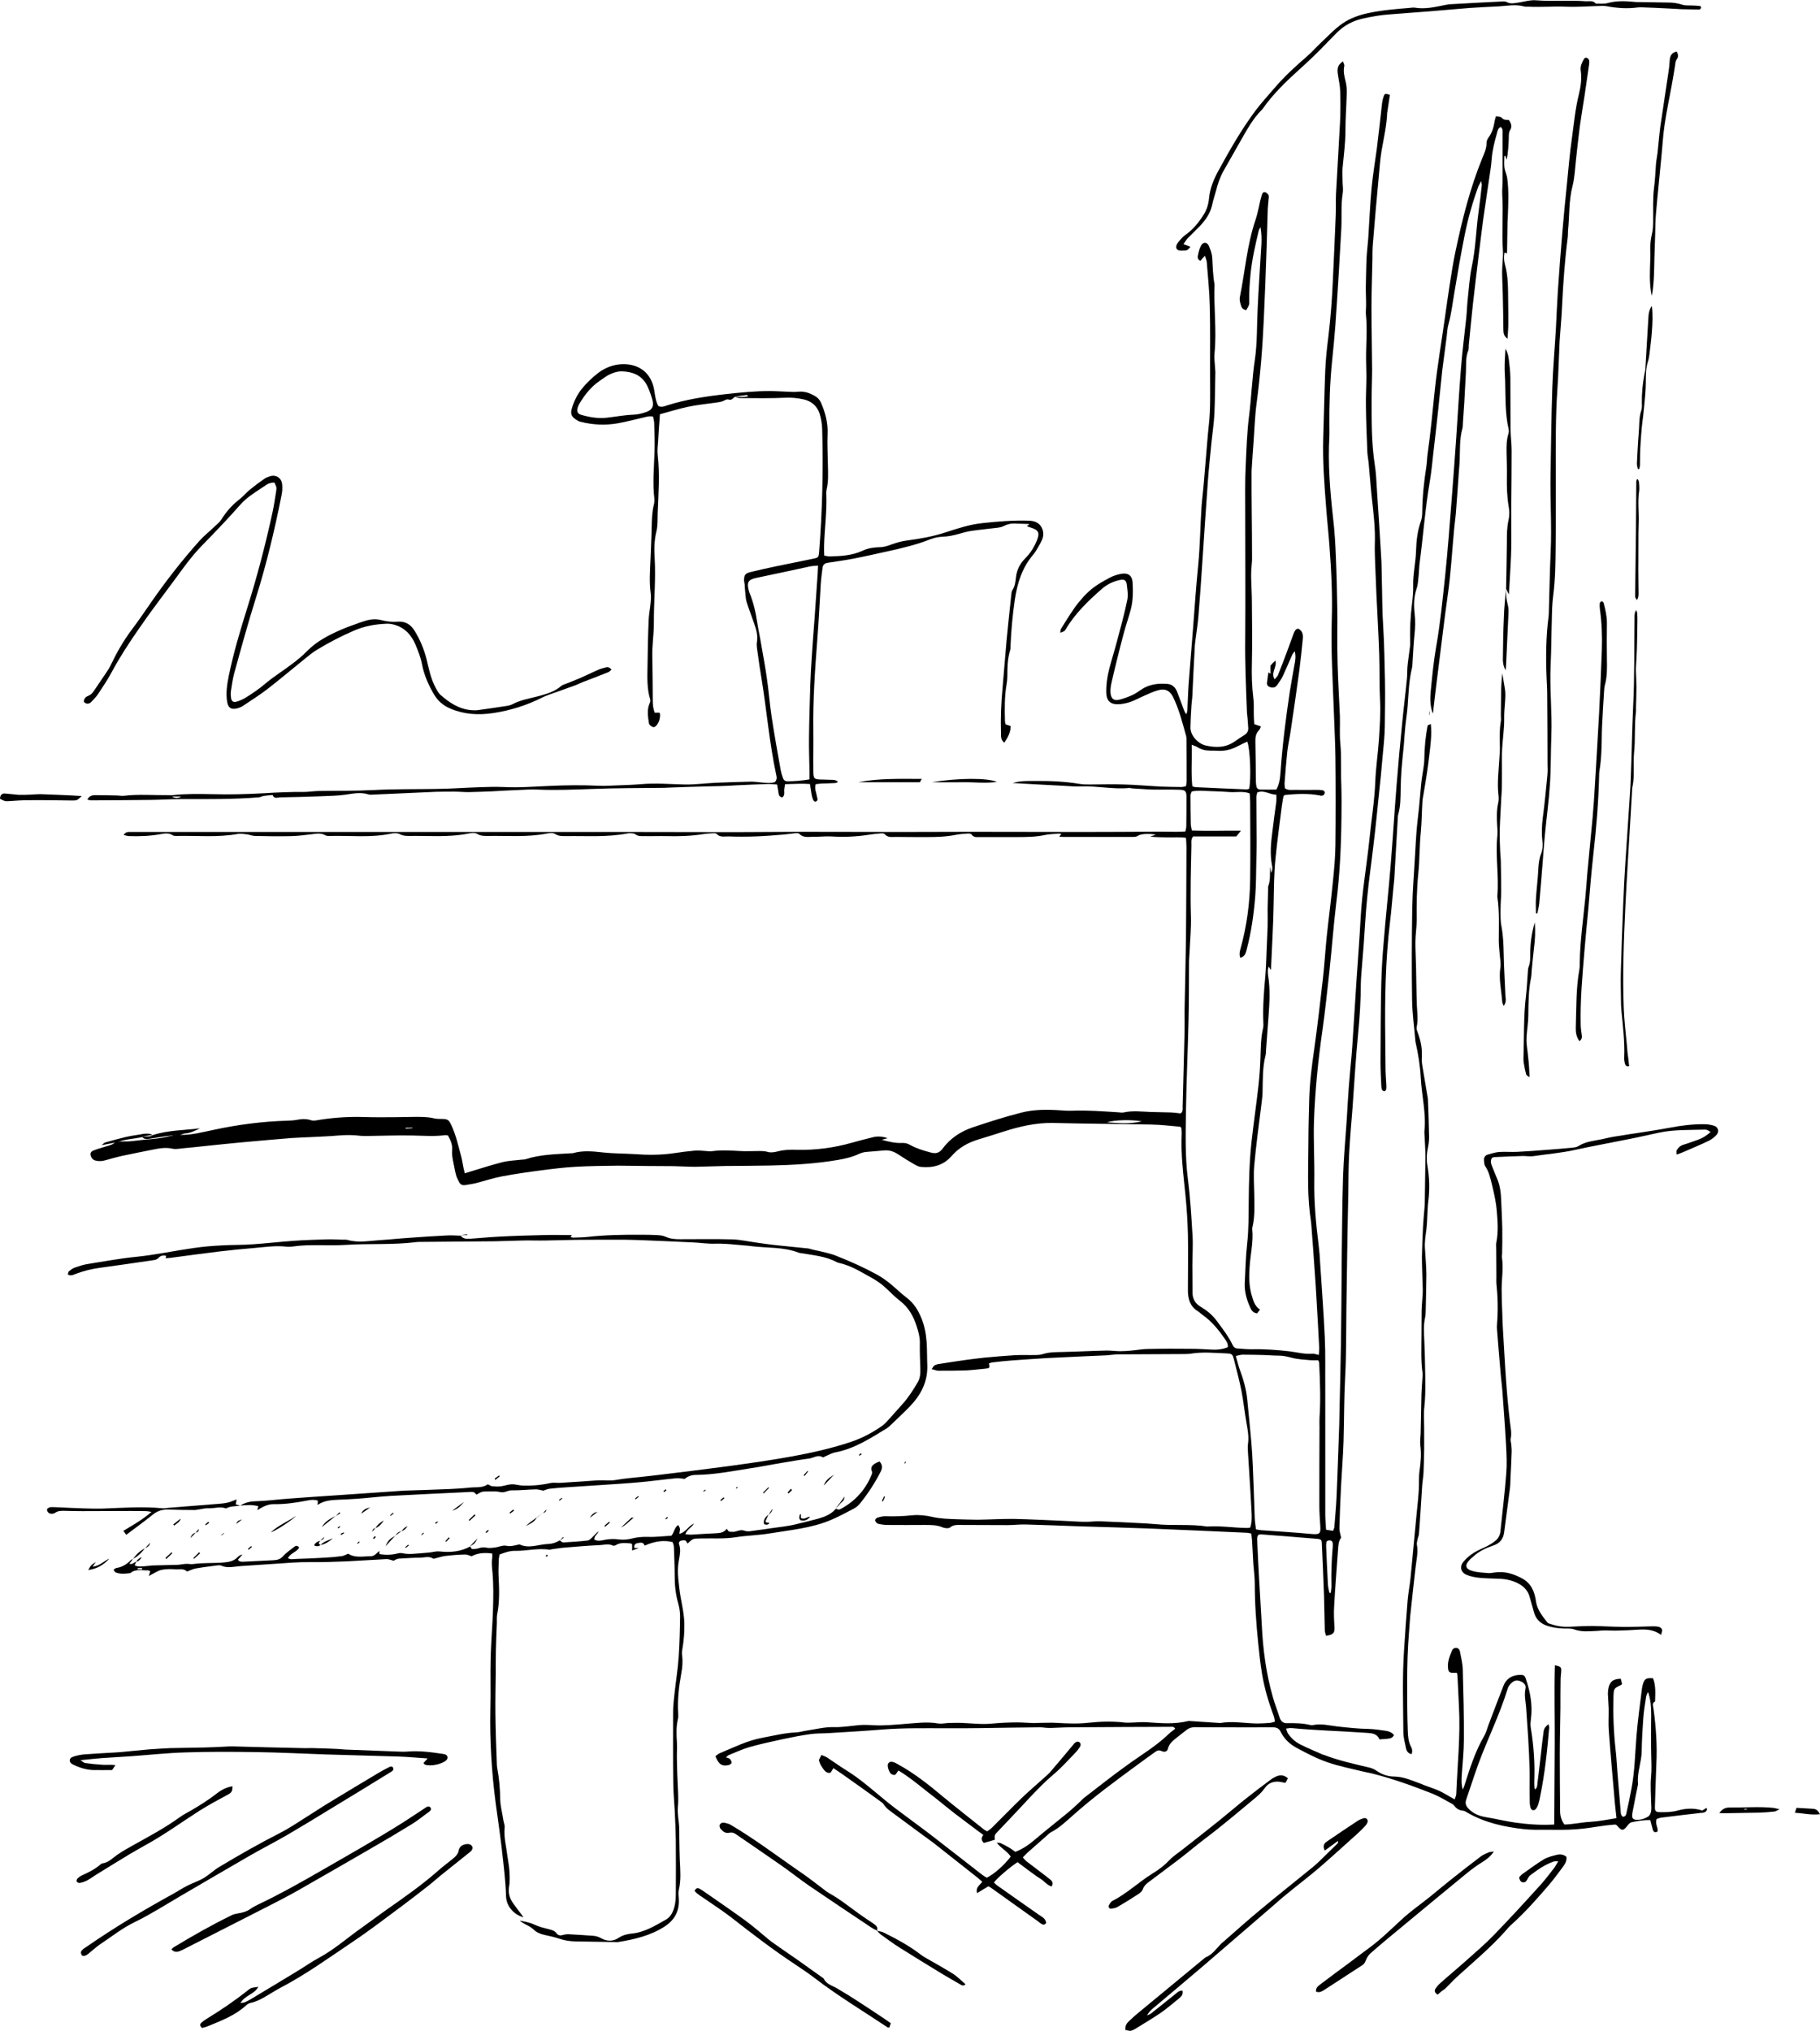 <?xml version="1.0" encoding="utf-8"?>
<!-- Generator: Adobe Illustrator 25.4.1, SVG Export Plug-In . SVG Version: 6.00 Build 0)  -->
<svg version="1.1" id="Layer_1" xmlns="http://www.w3.org/2000/svg" xmlns:xlink="http://www.w3.org/1999/xlink" x="0px" y="0px"
	 viewBox="0 0 1146.2 1278.5" style="enable-background:new 0 0 1146.2 1278.5;" xml:space="preserve">
<g>
	<path d="M113.5,714.5c7.1,0.2,14-1.7,20.8-3.1c15.2-3.3,30.5-5.3,46-5.8c1.9-0.1,3.9-0.1,5.7-0.4c3.3-0.6,6.5-1.1,9.9,0.1
		c1.8,0.6,4.1-0.1,6.2-0.4c9.2-1.4,18.4-1.9,27.7-1.6c6.1,0.2,12.1,0.1,18.2,0.1c4.3,0,8.6-0.2,12.9-0.2c4.1,0,8.3-0.1,12.4,0.9
		c2,0.5,4.1,0.3,6.2,0.4c2.8,0.2,3.4,1.1,4.7,3.8c3,6.4,4.5,13.3,6.3,20c0.6,2.3,0.9,4.7,1.4,7c0.2,1,0.5,2.1,0.8,3.4
		c1.5-0.5,2.7-0.8,3.9-1.2c6.6-2,13.1-4.1,19.8-5.8c4-1,8.2-1.1,12.3-1.6c0.8-0.1,1.6,0,2.4-0.3c9.3-3,18.9-3.1,28.4-3.7
		c0.5,0,1,0,1.4-0.1c6.3-1.8,12.8-1.1,19.1-0.4c6.4,0.7,12.7,0.6,19.1,1c8.3,0.6,16.6,0.7,24.9-0.5c4.6-0.7,9.2-1.3,13.8-1.7
		c2.4-0.2,4.8,0.2,7.2,0.3c1.1,0.1,2.3,0.3,3.3,0.1c6.1-0.9,12.1-0.4,18.2-0.1c3.2,0.2,6.4,0,9.6,0c2.5,0,5-0.2,7.6,0.6
		c1.9,0.5,4.2,0.1,6.1-0.4c3.9-1,7.9-1.2,11.9-1c11.8,0.3,23.3-1.2,34.6-4.4c4.5-1.3,9-2.4,13.4-3.5c3.1-0.8,6.2-0.5,9.3,0.6
		c-1,0.3-1.9,0.5-3.7,1c4.7,1.3,8.7,2.2,12.8,2c1.8-0.1,3.4,0.3,5,1.2c4.1,2.3,8.5,3.6,13,4.8c3.1,0.9,5.4,0.4,7.5-2.4
		c4.8-6.5,11.3-10.8,18.9-13.4c10.2-3.4,20.4-6.7,30.7-9.3c7.8-2,15.8-2,23.8-1.5c2.7,0.2,5.4,0.4,8.1,0.3c9.8-0.4,19.5,0.4,29.2,1
		c1.1,0.1,2.3,0.3,3.3,0.1c5.7-1.3,11.5-0.5,17.2-0.3c4.3,0.1,8.6,0.2,12.9,0.3c1.9,0.1,3.8,0.4,5.8,0.6c1.6-1,1.3-2.7,1.3-4.2
		c0.4-15.7,0.8-31.3,1.2-47c0.1-4.5,0-9,0-13.4c0.3-15.5,0.7-31,0.9-46.5c0.2-18.9,0.2-37.7,0.3-56.6c0-1.9-0.2-3.7-0.3-5.8
		c-4-0.6-7.7-0.2-11.3-0.3c-3.7-0.1-7.4,0-11.2-0.5c1-0.3,2-0.7,3.5-1.2c-3.4-0.7-9-0.7-11.1,0.6c-1.1,0.7-2,0.8-3.1,0.8
		c-14.7,0-29.4,0-44.1,0c-0.8,0-1.5-0.1-2.5-0.1c0.5-0.6,0.7-1,1.3-1.7c-0.7-0.1-1.2-0.4-1.7-0.3c-2.9,0.3-5.8,0.3-8.6,0.9
		c-6,1.3-12.1,1.3-18.1,1.3c-7.7,0-15.3,0-23,0c-1.9,0-3.8,0.4-5.2-1.7c-0.3-0.5-1.8-0.6-2.7-0.5c-2.4,0.2-4.8,0.3-7.1,0.8
		c-6,1.2-12.1,1.4-18.1,1.4c-6.6,0-13.1,0-19.7-0.1c-2.5,0-5.1,0.6-7.1-1.8c-0.4-0.5-1.8-0.5-2.7-0.4c-2.5,0.2-5.1,0.5-7.6,0.9
		c-7.8,1.2-15.6,1.5-23.4,1c-3.7-0.2-7.3,0.3-11,0.2c-3.1,0-6.4,0.9-9.1-1.9c-0.5-0.5-1.8-0.4-2.8-0.3c-2.2,0.2-4.4,0.6-6.7,0.8
		c-6.1,0.5-12.1,1-18.2,1.2c-5.6,0.2-11.2,0.2-16.8,0c-2.6-0.1-5.4,0.8-7.6-1.7c-0.4-0.4-1.5-0.3-2.3-0.3c-1.9,0.1-3.8,0.2-5.7,0.5
		c-7.9,1.3-15.9,1.5-23.9,1.3c-4.3-0.1-8.6,0.1-13,0c-2.2,0-4.5,0.3-6.4-1.3c-0.5-0.4-1.5-0.4-2.3-0.5c-0.8-0.1-1.6-0.1-2.4,0.1
		c-12.7,2.5-25.5,1.5-38.3,1.7c-2.5,0-5,0.2-7.4-1.4c-1.3-0.8-3.5-0.6-5.2-0.2c-12.2,2.4-24.6,1.3-36.9,1.5c-2.3,0-4.6,0.1-6.9-1.3
		c-1.4-0.9-3.8-0.6-5.6-0.2c-12.4,2.5-24.9,1.3-37.3,1.5c-2,0-4-0.1-6-1.2c-1.5-0.8-3.8-0.6-5.6-0.2c-12.5,2.6-25.2,1.1-37.8,1.4
		c-1.1,0-2.4,0.1-3.3-0.4c-2.7-1.6-5.5-1.1-8.4-0.7c-4.3,0.5-8.6,1.1-12.9,1.2c-7.7,0.2-15.4,0.1-23-0.1c-1.7,0-3.4-0.8-5.1-1
		c-1.9-0.2-3.8-0.6-5.6-0.3c-12.9,2.4-25.9,1-38.8,1.3c-0.8,0-1.7,0-2.3-0.4c-2.5-1.7-5.2-1.2-7.9-0.7c-6.5,1.2-13,1.4-19.6,1.2
		c-1,0-2-0.4-3.4-0.7c1.2-2.1,2.8-1.9,4.4-1.9c7.2,0,14.4,0,21.6,0c17.8,0,35.5,0,53.3,0c15.8,0,31.7,0,47.5,0c14.2,0,28.5,0,42.7,0
		c17.7,0,35.5,0,53.2,0c15.2,0,30.4,0,45.6,0c17.3,0,34.5,0,51.8,0c21.6,0,43.2,0.1,64.8,0.1c13.4,0,26.9-0.2,40.3-0.2
		c22.1,0,44.1,0.1,66.2,0.1c14.1,0,28.2-0.1,42.2-0.1c23.5,0,47,0.1,70.5,0.1c16,0,32-0.1,48-0.2c3.5,0,7,0.1,10.6,0.1
		c1.9,0,3.8-0.1,5.9-0.2c0.3-1.3,0.6-2.4,0.6-3.5c0.1-6.1,0.1-12.2,0.1-18.2c0-3.7-0.7-4.5-4.5-4.6c-5.6-0.2-11.2,0-16.8-0.1
		c-4.1-0.1-8.3-0.5-12.4-0.7c-0.8,0-1.6-0.3-2.4-0.3c-10.1,1-20.1-1.4-30.2-1c-3.8,0.2-7.7-0.2-11.5-0.4
		c-10.4-0.5-20.7-1.1-31.6-1.7c4.9-1.5,9.6-1.3,14.2-1.3c9.3-0.1,18.5,0.3,27.7,1.8c2.2,0.4,4.5,0.4,6.7,0.4c7.2,0,14.4-0.3,21.6,0
		c7.5,0.2,15,0.9,22.5,1.3c4.5,0.2,8.9,0.2,13.4,0.3c0.9,0,1.8-0.3,3-0.5c0.2-1.2,0.4-2.3,0.4-3.3c0-8.2,0-16.3-0.1-24.5
		c0-1.3,0.1-2.6-0.2-3.8c-2.3-8.3-4.4-16.7-8.2-24.5c-1.9-3.8-4.7-5.8-9.9-4.2c-2.7,0.8-5.4,2-8,3.2c-3.1,1.3-6,3-9.2,4.1
		c-2.5,0.8-5.3,1.4-7.9,1.4c-4.7,0-7-2.5-7.1-7.2c-0.1-5.1,0.6-10.2,1.9-15.2c1.5-5.7,3.3-11.4,4.8-17.1c2.3-8.6,4.7-17.3,6.5-26
		c0.7-3.2,0.1-6.7-0.3-10c-0.3-2.5-1.6-3.3-4.1-2.8c-4.3,0.9-8.2,2.7-11.5,5.6c-8.7,7.6-17,15.6-22.9,25.6c-0.7,1.1-0.7,1.1-3.3,2.1
		c0.1-0.9-0.1-1.7,0.3-2.3c2-3.3,4-6.5,6.1-9.7c1.6-2.4,3.2-4.8,5-7c2-2.4,4.1-4.9,6.5-7c3.9-3.6,8.5-6.2,13.2-8.7
		c2.3-1.2,5-2.1,7.7-2.5c4.1-0.6,6.5,1.4,6.7,5.6c0.3,5.6,0.3,11.2-1.1,16.7c-1.2,4.6-2.8,9.1-4.1,13.8c-1.8,6.5-3.4,13-5,19.5
		c-1.1,4.5-2.2,9-3.2,13.5c-0.4,2-0.7,4.1-0.5,6.2c0.4,3.5,2.2,4.9,5.6,4c2.8-0.7,5.5-1.7,8.1-2.9c1.9-0.8,3.6-2.1,5.3-3.2
		c5.1-3.6,10.9-4.3,16.9-3.8c3.1,0.3,4.9,2.2,6,4.9c1.5,3.7,2.8,7.5,4.2,11.2c0.4,1,0.7,2,1.7,3c0.2-1,0.6-2,0.6-3
		c0.3-5.4,0.4-10.9,0.8-16.3c0.9-11.8,1.9-23.6,2.8-35.4c1-13.1,1.9-26.2,3.2-39.2c1.2-12.3,1.3-24.6,2.1-36.8
		c0.4-5.3,1.1-10.5,1.5-15.7c0.7-8,1.3-15.9,2-23.9c0.3-4,0.7-8,1.1-11.9c1.1-9.7,0.8-19.5,0.8-29.2c-0.1-15.2,0.2-30.4-0.2-45.6
		c-0.2-9.3-1.2-18.5-1.9-27.7c-0.1-1.2-0.7-2.3-1.2-4c-1.2,1.4-2,2.3-2.8,3.2c-1.7-0.7-1.9-2.1-1.6-3.3c0.4-2.2,1-4.4,2-6.3
		c1.4-2.5,3.9-2.3,5,0.4c0.9,2.2,1.8,4.5,2,6.9c0.4,5.7,0.4,11.5,1.5,17.2c-0.6,14.4,1.4,28.7,0,43.1c-0.3,3,0.1,6.1,0.3,9.1
		c0,1,0.2,1.9,0.2,2.9c-0.2,8.8-0.2,17.6-0.6,26.3c-0.3,5.9-1.2,11.8-1.8,17.6c-0.8,8.3-1.7,16.5-2.3,24.8
		c-1.3,17.5-2.4,35.1-3.6,52.6c-0.7,10.5-1.4,21.1-2.3,31.6c-0.4,5.2-1.2,10.5-1.9,15.7c-0.1,1.1-0.3,2.2-0.4,3.3
		c-0.6,10.7-1.1,21.4-1.6,32.1c-0.1,2.2-0.5,4.4-0.6,6.7c-0.3,4.3-0.5,8.6-0.6,12.9c-0.2,5,4.6,10.3,9.4,11.5
		c6.6,1.6,13,1.5,18.8-2.7c1.8-1.3,3.7-2.5,5.6-3.7c1.8-1.1,2.8-2.6,2.6-4.7c-0.2-1.9-0.2-3.8-0.4-5.7c-0.1-1.3-0.3-2.5-0.4-3.8
		c-0.6-15.7-1.3-31.3-1.1-47c0.2-26.4,0-52.8,0-79.2c0-9.8-0.2-19.5,0.3-29.3c0.5-10.4,0.8-20.7,2.1-31.1
		c1.5-11.9,1.9-23.9,3.7-35.8c1.5-10.4,1.2-20.7,1.7-31.1c0.6-13.9,1.6-27.8,2.4-41.6c0.2-3.5,0-7-0.6-10.6
		c-0.4,0.8-0.9,1.5-1.1,2.3c-2.2,9.2-4.3,18.3-5.2,27.8c-0.5,5.4-0.9,10.8-0.8,16.3c0.1,2.7,0,2.7-1.9,5.9c-1.5-0.3-2.7-1.1-3.1-2.5
		c-0.6-1.8-1.2-3.8-0.9-5.6c3.3-16.3,4.5-32.9,9.9-48.8c1.4-4.1,2.1-8.4,3.1-12.6c0.3-1.1,0.6-2.2,0.9-3.2c0.3-1,0.9-1.9,2-1.6
		c0.8,0.2,1.7,1,2.1,1.7c0.4,0.8,0.2,1.9,0.1,2.8c-0.1,1.9-0.4,3.8-0.5,5.7c-0.3,8-0.4,16-0.7,24c-0.5,15.3-1.1,30.7-1.8,46
		c-0.8,17.6-2.2,35.1-4.5,52.5c-1.1,7.9-1.3,15.9-1.9,23.9c-0.4,5.3-0.8,10.5-1.1,15.8c-0.1,1.4-0.2,2.9-0.2,4.3c0,8,0,16,0.1,24
		c0.1,10.1,0.2,20.1,0.2,30.2c0,2.4-0.4,4.8-0.5,7.2c-0.1,2.2-0.1,4.5,0,6.7c0.1,4.3,0.4,8.6,0.4,12.9c0.1,13,0.3,25.9,0,38.8
		c-0.2,7.4,0,14.7,0.9,22c0.5,3.6,0.2,7.3,0.3,11c0,1.7,0.2,3.5,0.3,5.4c1.4,0.5,2.7,1,4.2,1.5c-0.4,0.8-0.6,1.7-1.1,2.2
		c-2.3,2.2-2.5,5-2.4,7.9c0.2,7.7,0.2,15.4,0.3,23c0,1.3,0,2.6,0.2,3.8c0.3,2.1,0.9,2.8,3.1,2.8c3.2,0.1,6.4,0,9.6,0
		c2.2-3.9,2.4-7.9,2.7-11.8c1.2-16.8,3.3-33.4,5.8-50c1-6.3,2.2-12.6,3.3-18.9c0.3-2,0.4-4.1-0.2-6.4c-0.5,0.7-1.1,1.3-1.5,2
		c-2,4.5-3.9,9.1-6,13.6c-0.9,2-2.3,3.8-3.6,5.7c-1,1.5-2.5,1.9-4.2,1.4c-1.4-0.4-2.3-1.2-2.2-2.7c0.2-2.2,0.6-4.4,0.9-6.7
		c0.5,0.3,0.8,0.6,1.3,0.9c0-1.7,0-3.2,0-5.1c0.3-0.3,0.8-0.9,1.3-1.5c0.5-0.5,1-1,1.8-1.7c1.2,4.2-3.1,7.5-0.5,11.8
		c0.9-1.1,1.7-1.7,2.1-2.6c2-4.9,3.8-9.8,5.7-14.8c1.4-3.7,2.7-7.5,4.1-11.2c0.6-1.4,1.1-3.1,3-3.3c3,1.5,3.1,4.2,2.8,7
		c-0.6,6.4-1.3,12.7-2.1,19.1c-1.7,12.8-3.6,25.6-5.5,38.4c-0.6,4.3-1.6,8.5-2.1,12.8c-0.7,6.5-1.2,13-1.7,19.6
		c-0.1,1.2,0.1,2.5,0.2,3.6c2,1.4,3.9,1,5.8,1c4.6,0.1,9.3,0,13.9,0c1.3,0,2.6,0,3.8,0.2c1,0.2,1.8,0.8,1.5,2
		c-0.3,1.1-1.1,1.5-2.2,1.5c-0.3,0-0.6-0.2-0.9-0.2c-7.3-1.4-14.6-1-21.9-0.3c-0.1,0-0.3,0.2-0.9,0.7c-0.3,1.7-0.7,3.8-1,6
		c-1.4,10.9-2.9,21.9-4,32.8c-1,9.5-1,19.1-1.2,28.7c-0.2,13.7-1.1,27.4-1.7,42c-0.7-1.1-1-1.5-1.5-2.2c-0.7,2.1-0.5,3.9-0.3,5.7
		c1.4,8.4,0.9,16.9,0.3,25.4c-0.5,7.2-1.1,14.3-1.6,21.5c-0.1,1.1,0,2.3-0.3,3.3c-2,7.8-1.7,15.8-1.9,23.8c-0.1,2.9-0.6,5.7-0.9,8.6
		c-1.5,12.2-3.2,24.4-4.3,36.7c-0.6,6.3-0.1,12.8,0,19.2c0.1,6.6,0.4,13.1-1.1,19.6c-0.1,0.5-0.2,1-0.2,1.4
		c0.9,8.4-1.3,16.5-1.7,24.8c-0.3,5.7-0.3,11.5,1.4,17.1c1,3.4,1.9,6.8,5.2,8.9c-0.7,1-1.3,1.7-1.8,2.4c-2.6-0.3-3.7-2-4.5-4
		c-2.1-4.7-3.5-9.6-3.3-14.9c0.4-8.3,0.6-16.6,1.5-24.9c1-8.8,0.9-17.6,1-26.3c0.1-12.8,0.4-25.6,1.8-38.3c1.3-11.6,3-23.1,4.3-34.7
		c0.7-6,1.1-12.1,1.3-18.2c0.2-6.1,0.2-12.1,1.6-18.1c0.3-1.2,0.3-2.5,0.2-3.8c-0.4-9.9,0.4-19.8,1.3-29.7c0.4-4.6,0.5-9.3,0.7-13.9
		c0.2-5.6,0.5-11.2,0.7-16.8c0.1-3.7,0-7.4,0-11c0.1-4.2,0.2-8.3,0.3-12.5c0-0.6-0.1-1.3,0.1-1.9c1.6-4,0.8-8.2,1.3-12.3
		c0.1,1,0.3,2.1,0.5,4c1.1-2.2,0.8-3.7,0.5-5.1c-1.2-6.7-0.7-13.4,0.2-20.1c0.8-6.7,1.7-13.3,2.6-20c0.1-1.2,0-2.5,0-4.1
		c-4.1,0.1-7.5-3.1-12-1.4c-0.2,1-0.6,2-0.6,3.1c0,9.4,0.2,18.9,0.2,28.3c0,3.7-0.1,7.4-0.2,11c-0.2,7.7-0.1,15.4-0.7,23
		c-0.9,11.3-2.5,22.6-5.4,33.6c-0.6,2.2-1.1,4.4-4,5.1c-0.8-2-0.4-3.8,0.1-5.6c4-14.3,5.9-28.8,6.1-43.6c0.2-16.3,0.1-32.6,0-48.9
		c0-1.7-0.2-3.5-0.3-5.4c-4.1-1.5-8.2-0.6-12.1-0.8c-4.1-0.3-8.3-0.5-12.4-0.6c-4-0.1-7.9-0.6-12,0.2c-0.3,0.9-0.8,1.6-0.8,2.3
		c0,6.1,0.1,12.1,0.2,18.2c0,1.2,0.4,2.5,0.7,4.1c10.2,0.4,20.3,0,30.9,0.1c-1.1,1.3-1.8,2.3-2.9,3.6c-9,0-18.2,0-27.2,0
		c-1.5,1.8-1.1,3.7-1.1,5.4c-0.3,15-0.8,30-0.3,45.1c0.2,7-0.5,14-0.8,21.1c-0.1,2.2-0.3,4.5-0.4,6.7c-0.1,12.3,0,24.6-0.3,36.9
		c-0.4,18.7-1.3,37.4-1.6,56.1c-0.2,14.9-0.7,29.7,1.2,44.6c1.5,11.7,2.2,23.6,2.9,35.4c0.4,6.2-0.1,12.5-0.1,18.7
		c0,5.8,0.1,11.5,0.1,17.3c0,4.1,1.9,7,5.4,9c3.6,2.1,6.8,4.8,9.4,8.1c2.1,2.8,4.2,5.6,6.2,8.5c1.6,2.4,3.1,4.8,4.3,7.4
		c0.7,1.4,1.6,2,2.9,2.1c3,0.2,6.1,0.5,9.1,0.5c8-0.2,16,0.4,23.9,1.3c4.7,0.6,9.4,1.9,14.3,1.5c1.2-0.1,2.4,0.4,4,0.8
		c0.1-1.5,0.3-2.9,0.3-4.3c-0.5-10.2-1.1-20.4-1.7-30.6c-0.3-5.7-0.7-11.5-1.1-17.2c-0.7-10-1.4-20.1-2.2-30.1
		c-0.2-2.4-0.6-4.8-0.9-7.1c-1.8-15.3-0.9-30.7-0.9-46c0-8.6,0.3-17.3,0.5-25.9c0.3-10.4,1.6-20.7,3.1-31
		c2.1-14.9,3.8-29.8,5.5-44.7c1-8.7,1.5-17.5,2.4-26.3c1.2-11.6,2.8-23.2,3.9-34.8c0.8-7.6,1.5-15.3,1.6-23
		c0.2-18.4,0.2-36.8,0-55.2c-0.1-9.7-0.7-19.5-1-29.2c-0.7-19.2-1.9-38.3-1.3-57.5c0.5-15.7-0.3-31.3-1.5-47
		c-0.6-8.1-1.5-16.2-2.1-24.4c-1.1-14.2-2.2-28.3-1.8-42.6c0.5-14.4,0.7-28.8,1.3-43.1c0.3-7.2,1.1-14.3,2-21.5
		c1.4-11.8,2.3-23.5,2.8-35.4c0.6-13.6,1.3-27.2,1.8-40.7c0.2-4.6-0.1-9.3,0.2-13.9c0.8-14.9,1.7-29.7,2.5-44.5
		c0.3-6.5,0.3-13.1,0.1-19.7c-0.1-3.7-1-7.3-1.5-10.9c-0.3-2.1-0.3-4.2,1.1-6c0.5-0.6,1.1-1.1,2.1-1.9c0.4,1.2,1,2.1,0.9,2.8
		c-0.8,3.4,0,6.6,0.8,9.9c0.7,2.6,0.8,5.4,0.7,8.1c-0.2,7.7-0.8,15.3-0.8,23c0,7.9-1.1,15.6-1.8,23.4c-0.2,2.7,0,5.4,0,8.1
		c0,2.6,0.5,5.2,0.1,7.7c-1.2,7.5-0.5,15-0.9,22.5c-0.5,8.8-1,17.6-1.5,26.3c-0.7,11.3-1.4,22.6-2.2,34c-0.6,7.7-1.3,15.3-2.1,22.9
		c-1.4,13.7-1.8,27.4-1.7,41.2c0,2.1,0.1,4.2,0,6.2c-1,17.1,0.4,34.2,2.3,51.2c1,8.4,1.5,16.9,1.8,25.3c0.5,11.2,0.7,22.4,0.9,33.6
		c0.1,8-0.1,16,0,24c0.1,6.2,0.2,12.5,0.5,18.7c0.3,7.7,0.8,15.3,1.1,23c0.2,5.9-0.3,11.9,0.3,17.7c0.8,8.6,0.2,17.2,0.6,25.9
		c0.2,6.7,0.2,13.4,0.1,20.1c-0.2,18.2-1,36.4-3.3,54.5c-1.7,14-2.7,28-4.2,42c-1.4,12.7-2.7,25.4-4.5,38.1
		c-2.7,18.8-4.6,37.7-5.3,56.8c-0.4,12.7,0.4,25.2,0.2,37.9c-0.2,13.5,1,26.8,2.7,40.1c0.5,4,0.8,8,1,12c1,15.5,2.2,30.9,2.9,46.4
		c0.5,10.7,0.2,21.4,0.3,32.1c0,26.4,0,52.8,0,79.2c0,3.2,0.3,6.3,0.5,9.8c1.7,0.3,3,0.5,4.4,0.7c0.4-0.9,0.7-1.5,0.8-2.1
		c0.5-6.4,1.1-12.7,1.4-19.1c0.7-15.2,1.1-30.3,1.7-45.5c0.1-3.4,0.1-6.7,0.2-10.1c0.3-14.2,0.7-28.5,0.9-42.7
		c0.2-14.4,0.3-28.8,0.4-43.2c0-1.3,0-2.6,0-3.8c0.3-18.9,0.3-37.7,0.9-56.6c0.4-11.8,1.5-23.6,2.3-35.4c0.4-6.9,0.8-13.7,1.3-20.6
		c0.5-6.9,1.2-13.7,1.8-20.5c0.3-3.8,0.6-7.7,0.8-11.5c0.8-12,1.5-23.9,2.3-35.9c0.9-13.1,1.9-26.2,2.6-39.2
		c0.9-16.5,3.8-32.7,5.5-49.1c1.2-12.1,3.2-24.1,3.7-36.2c0.3-8.9,1.7-17.8,2.3-26.8c0.5-8.1,1.1-16.2,0.7-24.4
		c-0.5-9.4-0.2-18.9-0.5-28.3c-0.4-12.9-1.2-25.9-1.8-38.8c-0.3-6.5-0.5-13.1-0.8-19.6c-0.1-3.8-0.3-7.7-0.2-11.5
		c0.4-10-0.8-19.8-1.9-29.6c-0.8-7.3-1.3-14.6-2-22c-0.2-2.2-0.7-4.4-0.8-6.7c-0.4-9.7-0.8-19.5-0.9-29.2
		c-0.1-6.2,0.3-12.4,0.3-18.6c0-3.5-0.2-7-0.2-10.5c-0.1-9.4,0.9-18.8-0.1-28.2c-0.2-1.7,0.1-3.5,0.1-5.3c0-2.4,0-4.8-0.1-7.2
		c0-1.1-0.1-2.2-0.1-3.4c0.2-6.5,0.2-13.1,0.5-19.6c0.2-4.3,0.8-8.6,1.1-12.9c0.7-10.5,1.1-21.1,2.1-31.6c0.8-8.3,2.2-16.5,3.3-24.7
		c1.2-9.5,2.2-19,3.3-28.6c0.2-1.4,0.5-2.8,1-4.2c0.7-1.8,0.9-1.8,3.9-0.9c-0.5,3.6-1.1,7.1-1.6,10.7c0,0.2-0.1,0.3-0.1,0.5
		c-0.3,8-2.1,15.8-3.5,23.7c-1,5.8-1.3,11.7-1.9,17.6c-1.3,13.7-2.5,27.4-3.6,41.1c-0.3,3.3-0.3,6.7-0.3,10.1
		c-0.2,10.1-0.6,20.1-0.6,30.2c0,12.9,0.3,25.9,0.4,38.8c0,5.9-0.3,11.8-0.3,17.7c0,14.2-0.2,28.4,2,42.6c0.9,5.5,1,11.1,1.4,16.7
		c0.9,13.7,1.8,27.4,2.6,41.2c0.3,4.5,0.3,8.9,0.4,13.4c0.3,10.2,0.2,20.5,0.9,30.7c0.7,11.2,0.8,22.4,1.1,33.5
		c0.2,9.8,0,19.5-0.1,29.2c-0.1,6.7-0.9,13.4-1.5,20.1c-0.6,7.2-1.3,14.3-2.1,21.5c-1.1,10.7-2.1,21.3-3.4,31.9
		c-1.3,11.4-3,22.8-4.1,34.3c-1,9.9-1.5,19.8-2.2,29.6c-0.5,6.2-1,12.4-1.5,18.6c-0.1,1.9-0.3,3.8-0.3,5.7c0,10.6-0.7,21.1-1.7,31.6
		c-1.5,15.4-2.4,30.9-3.5,46.4c-0.8,10-1.7,20.1-2.2,30.1c-0.4,8.1-0.4,16.3-0.5,24.5c-0.2,8.2-0.3,16.3-0.5,24.5
		c-0.2,15.8-0.5,31.7-0.7,47.5c-0.2,14.5,0,29.1-0.8,43.6c-0.7,13.4-0.6,26.8-1,40.3c-0.3,9.6-1.1,19.1-1.6,28.7
		c-0.4,8.6-0.8,17.3-1,25.9c0,1.8,0.6,3.6,1.1,5.9c-1.7,2.1-1.8,5.1-2,8.2c-0.8,11.6-1.8,23.3-2.4,34.9c-0.3,4.3-0.1,8.6,0.2,12.9
		c0.2,4-0.5,5-5.3,5.8c-0.3-1.2-0.8-2.3-0.8-3.5c-0.2-7.3-0.3-14.7-0.5-22c-0.4-11.2-0.9-22.4-1.4-33.5c0-0.4-0.3-0.9-0.5-1.4
		c-0.6-0.2-1.1-0.6-1.7-0.6c-12.1-1-24.2-2-36.3-2.9c-0.4,0-0.9,0.2-1.4,0.3c-1.2,1.6-0.7,3.4-0.7,5.1c0.3,7.3,0.7,14.7,1.1,22
		c0.5,9.7,1.2,19.5,1.7,29.2c0.7,15.5,2.7,30.9,7,45.9c1.2,4.3,2.9,8.5,4.2,12.7c0.8,2.4,2.1,3.8,4.8,3.7c5-0.1,9.9,0,14.8,1.2
		c0.5,0.1,1,0.1,1.4,0c5.3-1.1,10.5,0.3,15.7,0.9c6.4,0.7,12.7,1.4,19.1,1.5c3.5,0.1,7,0.6,10.5,1.1c2.2,0.3,4.3,0.9,5.8,2.8
		c-1.5,2.2-1.5,2.2-9.2,2.7c-1.3-3.5-4.5-3.9-7.8-4.1c-4.9-0.3-9.9-0.6-14.8-0.9c-7.2-0.4-14.4-0.7-21.5-1.2
		c-3.7-0.2-7.3-0.6-11-0.9c-1.1-0.1-2.2,0.1-3.7,0.3c0.5,1.3,0.7,2.4,1.3,3.2c2,3,4.7,5.3,7.9,6.9c4.6,2.3,9.3,4.2,14,6.3
		c0.1,0.1,0.3,0.1,0.5,0.1c9.3,3.6,18.9,5.7,28.6,8c1.8,0.4,3.5,1.2,5.1,2.3c3.2,2.2,7,3.4,10.8,3.4c6.3,0.1,11.7,2.8,17.4,4.8
		c0.3,0.1,0.6,0.3,0.8,0.4c3.4,1.3,7,2.4,10.3,3.9c3.1,1.5,6.1,3.4,9.5,5.3c0.4-1.3,0.9-2.3,1-3.3c0.7-18.4,2.7-36.7,1.7-55.1
		c-0.3-6.2-0.6-12.5-0.9-18.7c0-0.8-0.2-1.6-0.4-2.6c-0.7,0-1.3,0-1.9,0c-2.9,0-3.4-0.5-3.7-3.1c-0.4-4,1.1-7.5,2.6-11.1
		c0.5-1.1,1.5-1.6,2.7-1.5c1.3,0.2,2,1.1,2.2,2.2c0.7,3.8,1.7,7.5,1.8,11.3c0.4,14.7,0.8,29.4,0.7,44.1c0,7.3-0.8,14.7-1.3,22
		c-0.2,3.2-0.4,6.3,0.6,9.6c0.5-1.1,1-2.2,1.3-3.4c3.3-10.4,6.6-20.7,12.1-30.2c1.3-2.2,1.9-4.7,2.8-7.1c3.1-8.2,6.2-16.4,9.4-24.6
		c1.8-4.7,5.6-6.8,10.5-6.9c2.2,0,2.9,0.3,3.6,2.4c2.8,8.3,4.4,16.7,3.2,25.5c-0.2,1.7-0.4,3.5-0.1,5.2c1.9,11.4,2.7,22.9,2.2,34.4
		c0,1.1,0.1,2.2,0.1,3.4c0,0.3,0.2,0.6,0.4,1.2c1.4-1,1.4-2.4,1.5-3.6c1.1-8.6,2-17.1,3-25.7c0.3-2.4,0.6-4.8,0.9-7.1
		c0.2-1.9,1.2-3.2,3.1-4.7c0.2,1.1,0.5,1.7,0.4,2.4c-1.2,14.3-2.7,28.6-5.6,42.8c-0.3,1.7-0.7,3.5-1.2,5.1c-0.3,1-0.8,2.1-1.5,3
		c-1,1.4-2.9,1.1-3.4-0.6c-0.3-0.9-0.4-1.9-0.5-2.8c-0.1-4.2-0.1-8.3-0.1-12.5c0-2.9,0.1-5.7,0-8.6c-0.2-6.7-0.5-13.4-0.9-20.1
		c-0.4-6.4-0.9-12.7-1.3-19.1c-0.3-4-1.3-7.9-0.4-11.9c0.5-2-0.7-3.4-2.3-4.3c-1.7-0.9-3.5-1.4-5.4-0.2c-1.6,1.1-2.9,2.5-3.5,4.4
		c-5,16.4-12.7,31.7-18.6,47.8c-2.6,7.2-4.9,14.5-7.4,21.7c-1,2.7-0.5,4.4,1.8,6.6c3.1,3,6.6,4.2,10.6,4.9c6.1,1,12.2,2.5,18.4,3.4
		c8,1.1,16.2,1.7,24.5,1.2c0.1-17,0.2-33.7,0.3-50.5c0.1-16.5-0.4-33.1,0.1-49.8c3.5,0.8,4,1.2,4,3.1c0,1.9-0.4,3.8-0.4,5.7
		c-0.1,6.2-0.1,12.5-0.1,18.7c-0.1,9.6-0.4,19.2-0.4,28.8c0,11.8,0.1,23.7,0.2,35.5c0,2.9,0.7,5.7,2.7,8.5
		c5.4-0.1,10.9-1.4,16.4-1.7c5.4-0.3,10.7-1.4,16.4-2.3c-0.4-3.4-0.7-6.3-1-9.3c-1.3-15.1-2.7-30.3-3.8-45.4
		c-0.4-4.8,0-9.6-0.1-14.4c-0.1-3-0.4-6.1-0.5-9.1c0-1.6,0.2-3.2,0.6-4.7c1.2-3.6,2.9-4.6,7.5-4.9c0.3,1.1,0.6,2.3,0.8,3.3
		c-0.3,0.4-0.4,0.5-0.5,0.6c-4.7,2.2-4.7,2.2-4.9,7.4c-0.3,11,0.1,22.1,1.3,33c0.6,4.9,0.8,9.9,1.2,14.8c0.7,8,1.3,15.9,2,23.9
		c0.1,1.4,0,2.9,1.4,3.9c2,0,2.2-1.8,2.4-3c1.1-4.8,2.1-9.7,3-14.5c2.1-11,2.3-22.2,3.2-33.4c0.8-9.9,2.2-19.7,3.4-29.5
		c0.1-1.1,0.4-2.2,0.7-3.3c1-3.2,2.2-3.8,6.3-3.5c1.9,4.7,1.4,9.7,1.3,14.6c-2.2,1.1-1.2,3-1,4.6c1.6,11.6,2.4,23.2,1.8,34.9
		c-0.4,8.9-0.6,17.9-0.9,26.8c-0.1,2.7,0.5,3.4,3.3,3.4c3.8,0.1,7.6,0,11.4-1.1c4.9-1.3,10.1-1.6,15.1,0.1c0.9-0.5,1.7-1.1,2.7-1.7
		c0.2,0.7,0.4,1,0.3,1.2c-0.7,1.8-2.3,1.9-4,2c-8.1,0.9-16.2,1.9-24.3,2.9c-1.2,0.1-2.4,0.6-3.4,0.9c-1.2,3,1,5.3,0.6,7.9
		c-1.5,0.8-2.5,0.4-3-1c-0.6-2-1-4-1.6-6.2c-4.2-0.1-8.1,0.6-11.9,1.4c-0.9,0.2-1.8,1.2-2.4,2c-2.8,3.6-3.7,3.6-6.8-0.1
		c-0.1-0.1-0.3-0.2-0.9-0.5c-1.8,0.2-4,0.3-6.2,0.6c-6.2,0.8-12.3,2-18.5,2.4c-6.5,0.5-13.1,0.3-19.6,0.3c-4.5,0-9,0.1-13.4-0.4
		c-12.3-1.4-24.3-4-35.2-10.2c-1-0.6-2-1.3-3-1.4c-2.5-0.2-4.2-1.3-5.6-3.2c-0.4-0.5-0.9-0.9-1.5-1.2c-3.9-2.1-7.8-4.5-11.9-6.2
		c-12.6-5-25.4-9.6-38.6-12.9c-1.5-0.4-3.1-0.6-4.7-1c-7.7-1.9-15.6-3.4-23.1-6c-6.7-2.3-13.2-5.7-19.5-9.1
		c-4.3-2.3-7.8-5.6-10-10.1c-1-2.2-2.7-2.8-5-2.8c-11,0.1-22.1,0-33.1,0c-5.3,0-10.5,0-15.8-0.1c-2,0-3.7,0.5-5.3,1.7
		c-2.5,2-5.1,3.9-7.5,5.9c-1.8,1.5-3.5,3.1-4.2,5.7c-0.5,2.1-2,2.7-4.2,1.7c-1.6-0.7-2.7-0.3-3.9,0.6c-3.5,2.5-7,5-10.5,7.6
		c-14.2,10.4-28.4,20.8-41.5,32.5c-4.3,3.8-8.5,7.8-13.7,10.5c-1,0.5-1.7,1.4-2.6,2.1c-4,3.5-7.9,7-11.9,10.5c-1,0.9-2,2-3.2,3.2
		c0.9,1,1.6,1.9,2.4,2.5c4,3.1,8.1,6.2,12.2,9.3c1,0.8,2,1.6,3,2.4c1.3,1.1,1.4,2.4,0.6,4.1c-3-0.8-4.7-3.5-7.3-5
		c-2.5-1.5-4.7-3.3-7.1-5c-2.4-1.8-4.8-3.6-7.1-5.3c-4.8,3.1-12.8,10-14.9,12.8c0.7,0.6,1.3,1.3,2,1.8c8.7,6.2,17.5,12.3,26.3,18.5
		c1.9,1.3,4.3,2.3,4.6,5.1c-0.8,1.4-1.8,1.3-2.9,0.7c-0.8-0.5-1.6-1.1-2.3-1.7c-9.9-7.1-19.8-14.1-29.7-21.2
		c-0.4-0.3-0.8-0.4-1.5-0.8c-2.3,1.4-4.6,2.8-7.1,4.3c-1-3.5,1.5-4.9,3.3-7.1c-1-0.9-1.8-1.7-2.8-2.5c-8.5-6.7-17.1-13.5-25.6-20.2
		c-0.8-0.6-1.5-1.2-2.3-1.8c-8.4-6.2-16.8-12.3-25.1-18.5c-2.3-1.7-4.7-3.2-6.3-5.8c-0.5-0.8-1.4-1.3-2.1-1.9
		c-7.9-5.7-15.8-11.4-23.8-17c-1.8-1.3-3.7-2.5-5.8-3.9c-0.7,1.2-1.2,2.1-1.8,2.9c-2.3,0.5-3.6-1.1-4.7-2.6c-1.1-1.5-2.1-3.2-2.5-5
		c-0.2-0.9,0.9-2.2,1.5-3.6c1.5,0.7,2.7,1,3.7,1.7c4.3,2.8,8.4,5.8,12.8,8.5c7.6,4.8,14.4,10.7,21.3,16.4c2.9,2.4,5.9,4.9,9,7.2
		c7.5,5.7,15.2,11.2,22.6,16.9c10.4,8,20.7,16.1,31,24.1c1.2,1,2.6,1.8,3.7,2.5c4.7-2.3,11-7.9,15.1-13.3c-2.1-3.3-5.9-5.1-8.8-8.7
		c1.2,0.1,1.9-0.1,2.4,0.2c1.9,0.9,3.7,1.8,5.5,2.9c1.4,0.8,2.6,1.8,3.8,2.6c4.7-1.8,8.6-4.5,12.2-7.6c6.8-5.8,13.9-11.3,20.8-17
		c2.8-2.3,5.5-4.9,8.2-7.4c0.7-0.6,1.3-1.4,2.1-2c8.9-6.8,17.6-13.8,26.7-20.3c8.9-6.5,18.5-12.1,26.5-19.8c1.2-1.2,2.7-2.2,4.2-3.4
		c-0.9-1.6-2.3-1.2-3.4-1.2c-9.6,0-19.2,0.1-28.8,0.1c-11.3,0.1-22.7,0.1-34,0.2c-4,0-8,0.3-12,0.4c-1.1,0-2.2,0-3.3-0.1
		c-1.1-0.1-2.2-0.3-3.3-0.3c-12.3,0.1-24.6,0.3-36.9,0.5c-7.2,0.1-14.4,0.1-21.6,0.1c-13.7,0-27.5-0.3-41.2,0.8
		c-11,0.9-22,1.5-33,2.2c-4.1,0.3-8.3,0.1-12.4,0.7c-5.7,0.8-11.3,1.9-17,3.1c-7.2,1.6-14.4,3.1-21.4,5.1c-4.4,1.3-8.7,3.3-12.9,5
		c-0.5,0.2-1,0.8-1.7,1.4c1,0.4,1.9,0.5,2.4,1c0.6,0.6,1.1,1.6,1.1,2.4c0,0.5-1,1.2-1.6,1.4c-4.3,1.1-6.5-0.3-8.6-5.5
		c1-0.7,1.9-1.6,3-2c8.7-3.6,17.2-7.9,26.5-9.6c7.1-1.3,14-3.1,21.3-3.4c2.4-0.1,4.7-0.9,7.1-1.2c5.5-0.8,11.1-2.3,16.6-2.1
		c5.2,0.1,10.1-0.7,15.2-1.2c3.3-0.4,6.7-0.2,10.1,0c6.4,0.3,12.7-0.3,19.1-0.8c7.1-0.5,14.3-1.6,21.5-0.3c2,0.3,4.1-0.2,6.2-0.3
		c2.5-0.1,5.1-0.1,7.6-0.1c6.5,0.2,13.1,1.1,19.6,0.5c5.4-0.5,10.8-0.8,16.2-0.8c3.2,0,6.4,0.3,9.5,0.4c1.7,0.1,3.5-0.1,5.2-0.1
		c3.3,0,6.7-0.2,10,0c6.9,0.4,13.7,0.7,20.6-0.1c7.4-0.8,15-1,22.5-0.1c1.6,0.2,3.2,0,4.8,0c3-0.1,6.1-0.4,9.1-0.2
		c8.6,0.6,17.2,1.4,25.8-0.7c0.3-0.1,0.6-0.1,0.9-0.1c6,0.4,12.1,0.8,18.1,1.2c0.5,0,1,0.1,1.4,0.1c7.8-1.4,15.6,0.2,23.4,0.3
		c2.7,0,5.4-0.2,8.1-0.4c0.9-0.1,1.8-0.4,3-0.8c-0.3-1.2-0.3-2.3-0.7-3.3c-3.3-8.9-6-17.9-7.5-27.2c-1-6.1-1.7-12.3-2.3-18.5
		c-1.3-12.6-2.2-25.2-2.2-37.8c0-4.1-0.6-8.3-0.9-12.4c-0.3-4.8-0.5-9.6-0.8-14.4c-0.1-1.6-0.3-3.1-0.5-4.8
		c-1.2-0.2-2.2-0.5-3.1-0.5c-20.8-0.9-41.5-1.9-62.3-2.7c-13.9-0.5-27.8-0.9-41.7-1.3c-11.7-0.4-23.3-0.9-35-1.2
		c-3.8-0.1-7.7,0.4-11.5,0.4c-9.8,0-19.5-0.1-29.3-0.1c-2.4,0-4.7-0.2-6.8,1.6c-0.9,0.7-3.2,0.5-4.5,0c-3.8-1.7-7.8-1.6-11.8-1.6
		c-7.7,0-15.4,0.1-23,0c-2.1,0-4.2-0.3-6.2-0.8c-0.7-0.2-1.4-1.2-1.7-2c-0.1-0.5,0.7-1.5,1.2-1.7c1.6-0.5,3.4-1,5.1-1
		c5.8,0.2,11.5,0,17.2-0.6c4.1-0.4,8.4,0.1,12.4,1c5.2,1.2,10.4,1.3,15.7,1.5c4.3,0.1,8.6,0.3,13,0.3c7.7-0.1,15.3-0.6,23-0.5
		c10.2,0.2,20.4,0.8,30.7,1.2c6.4,0.2,12.7,1,19.2,0.4c3-0.3,6.1,0,9.1,0.1c5.7,0.2,11.5,0.5,17.2,0.8c4.3,0.2,8.6,0.4,12.9,0.8
		c10.8,1.1,21.7-0.2,32.5,1.5c8.3-0.6,16.6,0.8,24.9,0.9c0.6,0,1.2-0.1,2.1-0.2c1.3-3.7,1-7.6,0.8-11.3c-0.6-12.1-1.5-24.2-2.2-36.4
		c-0.1-1.6-0.2-3.2,0-4.8c0.7-4.5-0.1-8.9-0.9-13.3c-1.2-6.8-1.9-13.6-3.2-20.4c-1.3-6.6-3.1-13.1-4.7-19.6
		c-0.9-3.4-1.2-3.7-4.5-3.9c-7.7-0.3-15.3-1.1-23,0.2c-1.2,0.2-2.6,0.1-3.8,0.2c-13.8,0.1-27.5,0.1-41.3,0.2c-2.5,0-5.1,0.4-7.6,0.6
		c-4.6,0.2-9.3,0.4-13.9,0.6c-7.7,0.4-15.3,0.7-23,1.1c-7.5,0.4-15,1-22.5,1.5c-4.3,0.3-8.6,0.8-12.9,1.3c-0.6,0.1-1.2,0.4-1.8,0.6
		c0.1,0.9,0.2,1.7,0.3,2.4c-0.3,0.2-0.5,0.5-0.7,0.6c-0.9,0.2-1.9,0.3-2.8,0.4c-3.6,0.3-7.3,0.8-11,1c-5.9,0.2-11.8,0.2-17.7,0.2
		c-1.2,0-2.4-0.6-4.2-1c0.7-1,1.1-1.9,1.7-2.3c0.9-0.5,2.1-0.9,3.2-1c5.5-0.9,11.1-1.7,16.6-2.5c3.8-0.5,7.6-1,11.4-1.4
		c6.5-0.6,13-1.2,19.6-1.6c4.3-0.2,8.6,0,12.9-0.1c1.6,0,3.2-0.1,4.7-0.6c4.1-1.3,8.2-1.2,12.3-1.3c9.1-0.2,18.2-0.7,27.3-0.9
		c3-0.1,6.1,0.4,9.1,0.4c2.4,0,4.8-0.2,7.1-0.4c3.5-0.3,7-1,10.5-1c9.1-0.2,18.2-0.2,27.3-0.1c4.2,0,8.3,0.3,12.4,0.5
		c3.5,0.2,7-0.1,10.4-1.5c0.3-2-0.7-3.5-1.6-4.9c-4-5.8-8.4-11.3-14.2-15.4c-1.2-0.8-2.2-1.9-3.4-2.6c-4.4-2.8-5.7-7.1-5.9-11.9
		c0-1.3,0-2.6,0-3.8c0-10.7,0.2-21.4,0-32.1c-0.2-8.1-0.7-16.3-1.5-24.4c-1.3-13.2-3.1-26.4-2.4-39.7c0-0.9-0.1-1.9-0.2-2.9
		c0-0.3-0.3-0.5-0.6-1.1c-6-0.5-12.2-1.3-18.4-1.4c-20.6-0.4-41.2-0.5-61.9-1c-10.7-0.2-20.9,2.2-31,5.4c-5.3,1.7-10.7,3.4-16,5
		c-6.6,2-12.3,5.2-16.9,10.5c-5.1,5.8-11.7,7.5-19.1,6.8c-1.5-0.1-3-0.9-4.4-1.7c-3.5-2-6.9-4.1-10.2-6.3c-2.6-1.7-5.4-2.7-8.6-2.4
		c-4,0.4-8,0.6-11.9,1c-1.4,0.2-2.8,0.6-4.1,1.2c-4.2,2-8.7,3-13.3,3.8c-14.1,2.4-28.3,3.2-42.5,3.5c-9.4,0.2-18.9,0.2-28.3,0.3
		c-6.2,0.1-12.5,0.4-18.7,0.5c-4.6,0-9.3-0.3-13.9-0.4c-5.4-0.1-10.9,0-16.3-0.1c-6.2,0-12.5-0.2-18.7-0.2
		c-8.9,0.1-17.9,0.2-26.8,0.7c-6.8,0.4-13.7,1.2-20.5,2.1c-8.6,1.1-17.1,2.3-25.6,3.9c-5.5,1-10.8,2.8-16.2,4.2
		c-2.3,0.6-4.7,0.9-7,1.3c-1.7,0.3-3.2-0.2-4-1.9c-0.7-1.4-1.5-2.8-1.9-4.3c-0.8-2.9-1.2-5.9-1.9-8.9c-0.4-2.2-0.8-4.3-0.6-6.6
		c0.4-3.4-0.9-6.5-2.6-9.5c-0.7-0.1-1.3-0.3-1.9-0.2c-6.9,0.9-13.7,0.3-20.6,0.2c-9.4-0.2-18.9,0.2-28.3,0.3c-1.4,0-2.9,0-4.3-0.1
		c-4.6-0.6-9.2-0.6-13.9-0.2c-5.7,0.5-11.5,0.7-17.2,1c-4.1,0.2-8.3,0.3-12.4,0.6c-10,0.8-20.1,1.7-30.1,2.6
		c-8,0.7-15.9,1.6-23.9,2.4c-4.6,0.5-9.2,1-13.8,1.4c-2.4,0.2-4.9,0.8-7.1,0.3c-4.1-0.9-8-0.3-11.9,0.5c-6.7,1.3-13.5,2.7-20.2,4.1
		c-3.4,0.8-6.8,1.7-10.2,2.7c-2.1,0.6-4.1,0.7-6.1,0.2c-1.4-0.3-2.2-1.1-2.8-2.3c-0.8-1.8-0.6-3.2,1.3-4c2.4-1,4.8-1.6,7.3-2.4
		c2.5-0.8,5.3-1.2,7.1-3.5l-0.1,0.1c2.7,0,5.4,0.1,8.1,0c2.8-0.2,5.7-0.6,8.5-0.9c3.8-0.4,7.6-0.6,11.4-1.2
		c4.2-0.7,8.3-1.8,12.5-2.7C113.7,714.5,113.5,714.5,113.5,714.5z M778.3,853.7c1,3.4,1.6,6.3,2.6,8.9c2.2,6,4,12.2,4.6,18.6
		c0.9,9.1,1.8,18.1,2.6,27.2c0.4,4.9,0.7,9.9,0.9,14.8c0.5,10.9,0.8,21.7,1.2,32.6c0.1,2.3,0.5,4.7,0.8,7.1c1.3,0.2,2.2,0.4,3.2,0.5
		c10.7,0.8,21.4,1.4,32,2.4c5.4,0.5,5.5-0.7,5.3-5c-0.3-4.3-0.6-8.6-0.6-12.9c0-16.5,0-32.9,0.1-49.4c0-1.9-0.1-3.8,0-5.8
		c0.8-11.5,0.3-23-0.2-34.5c0-0.6-0.4-1.2-0.6-1.8c-1.6,0-3,0.1-4.5,0c-4.1-0.4-8.3-0.5-12.3-1.6c-2.7-0.7-5.2-1.3-7.9-1.3
		c-3.2,0-6.4-0.3-9.6-0.4c-4.5-0.1-8.9-0.2-13.4-0.2C781.4,852.9,780.2,853.3,778.3,853.7z M750.5,468.9c0.3,9.1-0.5,17.6,0.4,26.1
		c0.9,0.3,1.5,0.6,2.1,0.6c10.7,0.5,21.4,1,32,1.4c0.6,0,1.2-0.2,1.7-0.4c1.3-6,0.7-25.1-1.2-29.7c-2.1,1-4.3,2-6.4,3.1
		c-3.8,2-7.7,2.9-12,2.7c-1.6-0.1-3.2-0.1-4.8-0.1c-2.9,0-5.7-0.6-8.2-2.2C753.4,469.9,752.3,469.6,750.5,468.9z M1037.9,1065.2
		c-0.4,1-1,1.9-1.2,3c-0.7,4.6-1.5,9.2-1.8,13.8c-0.5,6.9-0.9,13.7-1,20.6c-0.1,6.9-3,13.4-2.3,20.4c0,0.5-0.1,0.9-0.2,1.4
		c-0.9,4.4-1.8,8.8-2.6,13.2c-0.3,1.7-0.8,3.4-0.9,5.2c-0.2,1.8,0.7,2.8,2.4,2.9c2.8,0.2,5.4-0.6,7.7-2c0.9-0.6,1.6-2,1.8-3.2
		c0.3-1.5,0.2-3.2,0.1-4.8c-0.1-5.6-0.6-11.2-0.1-16.8c0.5-5,0.2-9.9,0.1-14.8c-0.2-8.1-0.1-16.3,0-24.4
		C1039.9,1074.8,1039.6,1070.1,1037.9,1065.2z M837.2,1002.8c0.3,0,0.6,0.1,0.9,0.1c0.1-1.6,0.5-3.1,0.4-4.7c-0.2-8,0.1-16,0.8-23.9
		c0.1-0.9,0.1-1.9,0-2.9c-0.2-1.1-0.9-1.6-2-1.6c-1.1,0-1.9,0.4-2,1.5c-0.1,0.9-0.2,1.9-0.1,2.9c0.3,7.8,0.7,15.6,1.1,23.4
		C836.4,999.4,836.9,1001.1,837.2,1002.8z M719.1,706c-6.7-1.2-17.4-0.9-22,0.6C704.5,707.1,711.5,707.8,719.1,706z M255.5,710
		c0,0.2,0,0.4,0,0.6c1.4-0.1,2.8-0.2,4.2-0.3c0-0.1,0-0.3,0-0.4C258.3,710,256.9,710,255.5,710z"/>
	<path d="M462.8,249.8c-1.1,0.9-2,2.3-3.7,1.8c-1.4-0.5-2.3,0.3-3.5,0.8c-1.7,0.8-3.7,0.9-5.6,1.2c-5.5,0.8-11.1,1.3-16.6,2.5
		c-5.9,1.2-11.7,3.1-17.8,4.7c-0.1,1.6-0.2,3-0.3,4.4c-0.3,4.1-0.6,8.3-0.8,12.4c-0.2,2.9-0.6,5.8-0.3,8.6c1.4,12.3,0.5,24.6,0,36.9
		c-0.1,3.8,0.1,7.8-0.8,11.5c-1.4,5.6-1.4,11.1-1.1,16.7c0.8,13.8-0.6,27.5-0.5,41.2c0,7-1.2,14-1,21c0.2,9.3,0.2,18.5,0.3,27.8
		c0,2.5,0.3,5,1.2,7.4c1.2,0,2.1,0,3.1,0c0.1,0.5,0.3,1,0.3,1.4c0,2.3-0.6,4.4-2,6.3c-0.7,0.9-1.7,1.8-2.8,1.2
		c-0.9-0.4-2.1-1.3-2.2-2.2c-0.6-4.1-1.4-8.2,0.3-12.3c0.4-0.8,0.8-1.9,0.5-2.7c-2.2-7-1.8-14.2-1.7-21.4c0.1-9.4,0.3-18.9,0.7-28.3
		c0.1-3.7,0.9-7.3,1.2-10.9c0.2-2,0.4-4.2,0.1-6.2c-1-7.4-0.4-14.7-0.1-22c0.2-6.5,0.6-13.1,0.7-19.6c0.1-4.8,0.2-9.6,1.4-14.3
		c0.3-1.2,0.4-2.6,0.3-3.8c-1.2-9.8-0.2-19.5,0.1-29.2c0.2-6.1,0-12.1-0.2-18.2c0-1.4-0.5-2.8-0.7-4.2c-2-0.5-3.7,0-5.4,0.4
		c-5.6,1.3-11.2,2.8-16.8,3.8c-7.9,1.4-15.9,1-23.7-1c-0.9-0.2-1.8-0.8-2.6-1.3c-2.9-1.9-3.6-3.6-2.7-6.9c1.2-4.3,3.2-8.4,5.9-12
		c3.2-4,6.9-7.6,11-10.7c4.4-3.3,9.5-5.1,14.7-5.3c10.2-0.4,18.6,5,20.4,16.8c0.5,3.3,0.9,6.6,2.5,9.5c2,1,3.6,0.3,5.3-0.3
		c12.2-3.9,24.9-5.8,37.6-7.2c9.1-1,18.1-1.9,27.2-1.9c3.7,0,7.3,0.3,11,0.4c2.4,0.1,4.8,0.3,7.2,0c3.5-0.3,6.6,0.7,9.6,2.3
		c2.1,1.1,3.7,2.6,4.6,4.8c2.7,6.2,4.4,12.6,4.1,19.5c-0.3,6.5,0.1,13.1,0.2,19.6c0.1,5.1,0.4,10.2-0.8,15.3
		c-0.2,1.1-0.3,2.2-0.2,3.3c0.4,10.7-1.1,21.4-1.4,32.1c-0.1,2,0,4.1,0.1,6.3c1.3,0.2,2.2,0.5,3.1,0.5c7.2-0.1,14.4-0.5,21.1-3.6
		c3.4-1.6,7-2.1,10.7-2.2c2.6,0,5-0.8,7.4-1.7c3.1-1.1,6.4-2.1,9.7-2.5c8.3-1.1,16.4-2.5,24.3-5.1c7.7-2.5,15.5-5.1,23.7-5.9
		c9.5-1,19.1-1.8,28.7-1.5c4,0.1,7.2,1.4,8.7,5.4c0.9,2.4,0.6,4.8-0.4,7c-1,2.2-2.3,4.2-3.5,6.3c-0.6,1-1.2,1.9-1.9,2.7
		c-7,8.2-10,17.8-11.6,28.4c-1.4,9.7-2.3,19.3-2.7,29.1c0,1,0,2-0.3,2.9c-1.6,5.3-1.7,10.7-1.7,16.2c0,1.7-0.2,3.5-0.5,5.2
		c-1.3,7.6-1.2,15.3-1,23c0,0.6,0.2,1.2,0.4,2c1,0.4,2,0.7,3.2,1.1c0,4-1.8,7.2-4,10.5c-2.2-1.7-2.1-3.8-2.1-5.9
		c-0.3-9.6,0.1-19.2,1-28.7c0.9-9.9,1.6-19.7,2.5-29.6c0.9-9.7,2-19.4,3-29.1c0.1-0.9,0.2-2,0.7-2.8c1.8-2.6,1.9-5.7,2.3-8.6
		c0.6-4.4,2.6-8.2,5.7-11.3c3.3-3.3,5.8-7.2,7.5-11.6c1.8-4.6,0.9-6.3-3.8-7.8c-0.6-0.2-1.2-0.4-1.8-0.6c-0.1-0.1-0.3-0.2-0.8-0.5
		c0.6-0.3,1-0.6,1.5-0.9c-0.1-0.1-0.2-0.3-0.3-0.3c-3-0.1-6.1-0.2-9.1-0.3c-2.3-0.1-4.4,0.5-6.5,1.5c-1.1,0.6-2.4,0.9-3.6,1.1
		c-5.5,0.7-11.1,1.2-16.7,2c-2.8,0.4-5.6,1.2-8.4,2c-3.2,0.9-6.5,1.6-9.9,1.7c-2.5,0.1-5.1,0.6-7.5,1.5c-8.8,3.5-18,5.7-27.2,7.7
		c-7.3,1.6-14.6,3.3-22,4.7c-5.2,1-10.4,1.7-15.6,2.5c-2.1,0.3-3.2,1.3-3.4,3.3c-0.4,3.3-0.9,6.7-1.1,10c-0.7,11.3-1.2,22.7-2.1,34
		c-1.5,19.6-2.9,39.2-2.6,58.9c0.1,8-0.1,16,0,24c0,6.1,0.2,6.2,6.1,6.3c2.2,0.1,4.5,0.1,6.7,0.2c0.9,0.1,1.8,0.4,2.8,1.3
		c-0.6,0.2-1.2,0.7-1.9,0.7c-2.9,0.2-5.8,0.2-8.6,0.3c-1.2,0.1-2.4,0.3-3.6,0.4c-0.9,2.9,0.4,5.3,0.8,7.8c0.2,1.1,0.9,2.2-0.4,3
		c-1,0.6-1.9-0.2-2.5-2.2c-0.4-1.4-0.6-2.8-0.8-4.2c-0.2-1.4-0.4-2.8-0.7-4.5c-5.3-0.4-10.3,0-15.7,0.1c-0.2,1.3-0.4,2.3-0.5,3.4
		c-0.1,1.1,0.2,2.3-0.1,3.3c-0.1,0.6-0.8,1.6-1.3,1.6c-0.6,0-1.5-0.6-1.8-1.2c-0.4-0.8-0.4-1.8-0.6-2.8c-0.2-1.2-0.4-2.5-0.7-4.1
		c-2.2-0.1-4.2-0.4-6.2-0.3c-6.4,0.2-12.8,0.5-19.1,0.8c-3.5,0.2-7,0.4-10.5,0.5c-3,0.1-6.1,0.1-9.1,0.2c-8.1,0.2-16.3,0.5-24.4,0.8
		c-0.5,0-1,0.1-1.4,0.1c-7.8,0.1-15.7,0.1-23.5,0.2c-7.4,0.1-14.7,0.2-22,0.5c-11.5,0.4-23,0.9-34.5,0.4c-4.3-0.2-8.6,0.1-12.9,0.3
		c-5.3,0.2-10.5,0.5-15.8,0.8c-5,0.2-9.9,0.4-14.9,0.5c-3,0-6-0.3-9.1-0.3c-3.8,0-7.7,0-11.5,0.1c-13.4,0.6-26.8,1.2-40.2,1.8
		c-0.8,0-1.6,0.1-2.4-0.2c-4.8-1.5-9.5-0.5-14.2,0.2c-5.1,0.7-10.2,0.8-15.3,1c-8.6,0.3-17.3,0.6-25.9,0.7c-1.6,0-3.9,1.2-4.8-1.5
		c-1.9,0.2-3.8,0.3-5.6,0.6c-1.1,0.2-2.1,0.8-3.2,0.9c-16.3,1.3-32.6,1.1-48.9,1.1c-6.1,0-12.1,0.4-18.2,0.5
		c-12.8,0.2-25.6,0.2-38.4,0.3c-0.7,0-1.4-0.3-2.4-0.5c1.2-2.3,3-2.8,4.9-2.8c4.5,0,8.9,0.1,13.4,0.2c1.6,0,3.2,0.4,4.8,0.2
		c9.1-1.1,18.2-0.3,27.3-0.4c1.1,0,2.2,0.1,3.4,0c8.3-0.9,16.6-0.8,24.9-0.6c10.9,0.3,21.7,0,32.6-0.6c8.3-0.5,16.6-0.9,24.9-0.8
		c3,0,6-0.5,9.1-0.6c11.7-0.2,23.3,0,35-0.6c13.1-0.7,26.2-0.5,39.3-0.7c9.3-0.1,18.5-0.8,27.8-1.1c5-0.2,9.9-0.3,14.9-0.1
		c9.6,0.5,19.2-0.3,28.8-0.7c10.4-0.5,20.8-0.6,31.2-0.1c4.3,0.2,8.6-0.2,12.9-0.3c4.5-0.2,8.9-0.3,13.4-0.7
		c9.3-0.8,18.5,0,27.8,0.2c6.5,0.1,13.1-0.8,19.6-1.1c7.3-0.3,14.7-0.5,22-0.7c2.4,0,4.8,0.4,7.2,0.6c2.7,0.2,5.4,0.5,7.8-0.3
		c1.5-1.6,1.2-3.2,0.8-4.8c-4.2-19.7-5.9-39.8-9.1-59.7c-0.9-5.5-1.8-11-2.5-16.6c-0.3-2.4-0.9-4.8-0.5-7.1
		c0.7-4.3-0.5-8.2-1.9-12.1c-1.5-4.4-3.2-8.7-4.6-13.1c-0.6-2.1-0.7-4.4-0.9-6.6c-0.2-1.4-0.2-2.8-0.3-4.3c-0.1-1-0.4-1.9-0.4-2.8
		c0-3.2,0.7-4.3,3.9-5.1c5.3-1.3,10.6-2.5,15.9-3.6c7.8-1.6,15.6-3.2,23.5-4.8c3.6-0.7,3.7-0.9,4-4.7c2-25.5,2.6-51.1,1.9-76.7
		c-0.1-3.3-0.6-6.7-1.6-9.9c-1.5-4.7-4.9-7.8-9.8-9c-3.9-0.9-7.8-1.3-11.8-1.1c-9.3,0.4-18.5,0.3-27.8,0.2
		C465.4,250.8,464,250.1,462.8,249.8c2.6,0.1,5.4,0.4,8.5-0.3c-0.7-0.5-0.9-0.9-1.1-0.8C467.7,249,465.2,249.4,462.8,249.8z
		 M515.2,356.1c-2.2,0.2-3.6,0.2-5,0.5c-11.2,2.4-22.5,4.9-33.7,7.2c-5.6,1.1-6.3,3-4.8,8.5c0.1,0.3,0.2,0.6,0.3,0.9
		c2.6,6.2,4,12.8,5,19.4c0.7,4.4,1.7,8.8,2.4,13.2c1.2,6.9,2.5,13.8,3.5,20.8c1.2,8.1,1.8,16.2,3,24.3c1.7,11.2,3.7,22.4,5.7,33.6
		c0.3,1.7,0.8,3.4,1.4,5.1c0.4,1.3,1.3,2.3,2.8,2.3c4.6,0,9.2-0.4,14-1.2c0-1.9,0-3.5,0-5.1c-0.1-7-0.4-14.1-0.3-21.1
		c0.1-11,0.5-22.1,0.8-33.1c0.2-6.2,0.6-12.5,1-18.7c0.5-7.8,1.1-15.6,1.7-23.4c0.5-7.7,1.1-15.3,1.6-23
		C514.9,363.2,515,360,515.2,356.1z M390.9,233.8c-2.3,0.1-6.1,1.1-9.5,3.4c-1.3,0.9-2.6,1.8-3.9,2.7c-5.5,3.8-9.5,9-12.8,14.6
		c-0.4,0.7-0.7,1.5-0.9,2.2c-0.6,2.4-0.1,3.8,2.3,4.5c5.2,1.5,10.6,2.4,16,1.8c5.5-0.6,11.1-1.7,16.6-1.9c3-0.1,5.7-0.8,8.3-1.7
		c3.7-1.3,4.9-3.6,3.9-7.5c-0.7-2.6-1.6-5.2-2.7-7.7C405.4,237.5,400.2,233.9,390.9,233.8z M114.1,501.5c-1.9,0-3.8,0-5.8,0
		C110.2,502.6,112.1,502.7,114.1,501.5z"/>
	<path d="M902.4,449.3c-1.9-4.9-1.8-9.8-1.3-14.7c0.9-9.2,1.8-18.5,3.4-27.6c2.6-14.7,4-29.4,5.6-44.2c1.7-16.4,2.9-32.8,4.2-49.2
		c1-12.6,1.9-25.2,2.8-37.8c1-14.7,1.8-29.3,3-44c0.8-10.5,2.2-21,3.3-31.5c0.4-3.8,0.5-7.7,0.9-11.5c0.8-7.1,1.2-14.4,2.7-21.4
		c2.4-11.3,2.6-22.9,4.2-34.2c0.8-5.5,1.4-11.1,2-16.6c0.1-0.5-0.2-1.1-0.4-2.6c-0.8,1.6-1.3,2.4-1.7,3.2
		c-3.7,10.1-6.6,20.4-8.7,30.9c-2.4,12.1-4.5,24.2-6.5,36.3c-1.1,6.6-1.9,13.3-3.7,19.8c-0.7,2.4-0.8,5.1-1.1,7.6
		c-0.9,7.1-1.9,14.2-2.8,21.4c-0.9,8.1-1.6,16.2-2.5,24.3c-1,9.2-2,18.4-3.1,27.6c-0.7,6.3-1.3,12.7-2.4,19c-2.8,16.6-4,33.3-6.2,50
		c-0.4,2.8-0.4,5.7-0.7,8.6c-0.3,2.7-0.4,5.5-1.3,8c-1.7,5.2-1.8,10.4-1.2,15.6c0.5,4.5,0.4,8.9-0.1,13.4
		c-0.6,5.7-0.8,11.5-1.2,17.2c-0.1,1.3-0.1,2.6-0.4,3.8c-1.9,7.8-2.1,15.8-2.7,23.8c-0.3,4.5-1.1,8.9-1.5,13.3
		c-0.4,3.8-0.6,7.6-0.9,11.4c-0.5,5.2-1.1,10.5-1.5,15.7c-0.3,4-0.4,8-0.5,12c-0.1,5.3,0,10.6-1.5,15.7c-0.2,0.8-0.3,1.6-0.3,2.4
		c-0.7,12.8-1.5,25.5-2.2,38.3c-0.2,2.7-0.6,5.4-0.8,8.1c-0.6,6.4-1.1,12.7-1.9,19.1c-2.9,24.2-3.3,48.5-3,72.8
		c0.1,7,0.1,14.1,0.2,21.1c0.1,2.9,0.3,5.7,0.5,8.6c0,0.9,0.1,1.9-0.1,2.8c-0.1,0.5-0.7,1.2-1.2,1.2c-0.4,0.1-1.2-0.5-1.4-0.9
		c-0.4-0.9-0.5-1.8-0.5-2.8c-0.2-4.8-0.5-9.6-0.5-14.4c0.1-16.5,0.1-32.9,0.5-49.4c0.2-9.1,0.8-18.2,1.6-27.3
		c1.3-15.8,3-31.5,4.3-47.3c1.4-17,2.4-34.1,3.8-51.2c1-12.9,2.2-25.8,3.5-38.7c0.9-9.4,2.1-18.7,3-28.1c0.2-2.4,0.1-4.8,0.3-7.2
		c0.3-3.5,0.9-7,1.3-10.4c0.2-1.6,0.5-3.2,0.4-4.7c-0.2-8,0.1-16,1.1-23.9c0.5-4,0.9-8,0.8-11.9c-0.2-7.4,1.6-14.6,1.8-22
		c0.2-6.4,0.9-12.7,3.1-18.8c0.6-1.8,0.8-3.8,0.8-5.7c0.1-9.6,1.1-19.1,2.6-28.6c0.4-2.7,0.4-5.4,0.8-8.1c1.9-13.3,3.1-26.7,4.5-40
		c1.6-15.1,4.2-30.1,6.3-45.1c1-7.1,2-14.2,3.1-21.3c1.1-7.1,2.2-14.2,3.7-21.2c4.2-19.9,9.1-39.5,16.8-58.4
		c1.3-3.1,2.7-6.1,2.7-9.6c0-1.2,0.6-2.6,1.3-3.5c2.3-3.1,3.2-6.6,3.8-10.2c0.1-0.9,0.5-1.8,0.8-3.1c1.4,0.3,3,0.2,3.6,0.9
		c1.3,1.6,3.1,1.4,4.5,1.4c1.6,2.1,2.1,4.3,1,6.1c-1.1,1.8-1,3.6-1,5.5c-0.2,4.4-0.4,8.9-1.3,13.5c-0.3-0.9-0.6-1.8-1-2.7
		c-0.2,0.2-0.5,0.4-0.5,0.6c0,2.9-0.4,5.9,0.4,8.6c0.5,1.7,1.1,3.3,1.4,5c1.1,8,0.7,16,0.4,23.9c0,1.3-0.2,2.6-0.2,3.8
		c-0.1,6.5-0.2,13.1-0.3,19.7c-0.7-0.2-1-0.3-1.6-0.5c-0.5,2.6-0.4,5.1,0.3,7.6c2.1,7.5,1.9,15.2,2,22.9c0.1,4.8,0.1,9.6,0.1,14.4
		c0,3-0.3,6-0.5,9.3c-2.2-1.5-2.5-3.2-2.6-5.2c-0.1-7.8-0.2-15.7-0.4-23.5c-0.1-4.5-0.4-8.9-0.4-13.4c0-4.5,0.8-9,0.5-13.4
		c-0.8-11.5,0.3-23-0.4-34.5c-0.2-3.3,0.2-6.7,0.2-10.1c0-9.7,0-19.5,0-29.2c0-1.3,0.3-2.9-1.3-4c-1.7,1-2,2.9-2.4,4.5
		c-1.5,5.2-2.8,10.5-3.2,15.9c-0.3,4.6-1.2,9.2-1.8,13.8c-1.1,7.7-2.3,15.5-3.4,23.2c-0.9,6.3-1.6,12.7-2.4,19
		c-1.4,11.4-2.8,22.8-4.1,34.3c-1,8.9-1.8,17.8-2.7,26.7c-0.1,1.1,0.1,2.3-0.3,3.3c-1.8,4.5-1.3,9.1-1.5,13.7
		c-0.3,6.2-0.7,12.4-1,18.7c-0.3,4.5-0.6,8.9-0.9,13.4c-0.1,1.1,0,2.3-0.3,3.3c-1.8,6.4-1.5,13-1.7,19.5c-0.1,2.4-0.3,4.8-0.5,7.2
		c-0.6,8.8-1.2,17.5-1.9,26.3c-0.3,3.8-0.9,7.6-1.2,11.4c-1.3,13.7-2,27.4-4,41c-2.1,14.6-3.7,29.2-5.6,43.7
		c-1.2,9-2.2,18.1-3.3,27.1C902.8,447.1,902.6,448.2,902.4,449.3z"/>
	<path d="M352.5,969.8c0.8,0.5,1.6,1.4,2.3,1.3c5.1-0.3,10.2-0.6,15.3-1.2c0.9-0.1,1.9-1,2.7-1.8c1.4-1.3,2.6-2.8,4.1-4
		c-0.4,1.9-2.8,2.7-2.6,5.2c2,1.1,4.3,0.7,6.3,0.2c3-0.6,6-0.7,9-0.3c2.9,0.4,5.7,0.1,8.5-0.6c3.2-0.8,6.5-1.1,9.9-1
		c5.1,0.2,10.1-0.5,14.8-0.7c1.9-2.2,1.8-5,4.3-6.8c0.5,0.9,1,1.6,1.1,2.4c0.1,0.9-0.2,1.8-0.4,3.2c4.1-0.9,5.6-4.9,9.3-6.5
		c-1.6,2.6-4.4,3.7-5.5,6.7c1.5,0.1,2.7,0.4,3.9,0.3c5.3-0.3,10.5-0.7,15.8-0.9c2.5-0.1,4.8-0.6,6.4-2.8c0.5,0.7,0.9,1.4,1.4,1.7
		c0.5,0.3,1.3,0.1,1.9,0.2c2.6,0.4,4.8-1.8,7.8-0.7c2.3,0.9,5.4,0,8.1-0.3c2.9-0.3,5.7-0.8,8.5-1.2c2.7-0.4,5.4-0.7,8.1-1.1
		c2.7-0.4,5.4-0.8,8-1.5c4.7-1.1,9.3-2.3,13.9-3.5c4.2-1.2,8.1-2.8,11-6.2l-0.1-0.1c0.7,0.2,1.5,0.7,2.1,0.6c0.7-0.1,1.5-0.6,2.2-1
		c8.5-4.9,14.6-11.8,18.3-20.9c0.2-0.6,0.5-1.3,0.3-1.8c-1.4-3.3,0.6-4.7,3.1-5.9c0.6-0.3,1.1-0.5,1.6-0.7c2,2.2,1.9,4.3,0.6,6.7
		c-3.5,6.8-7.7,13.3-12.5,19.3c-1.1,1.4-2.4,2.7-3.9,3.5c-5.1,2.7-10.1,5.4-15.4,7.6c-12.1,5-25.1,6.1-37.8,8.2
		c-7.1,1.2-14.3,1.3-21.4,2.4c-7.5,1.2-15,0.6-22.4,0.8c-4.7,0.1-4.7,0-8.1,3.2c-0.4-0.6-0.8-1.6-1.4-1.9c-0.6-0.3-1.6-0.1-2.3,0
		c-1.3,0.2-2.1,1.3-1.6,2.4c1.2,3.5,0.4,7-0.2,10.3c-1.1,5.8-0.4,11.4,0.3,17.2c0.8,7.4,3,14.7,3.2,22.3c0.1,5.3-0.3,10.5-1.2,15.7
		c-0.3,1.5-0.5,3.2-0.2,4.7c0.5,3.9,0.1,7.6-0.6,11.4c-1.5,8.2-2.4,16.4-1.9,24.8c0.1,1.3,0.1,2.6-0.2,3.8
		c-1.1,4.7-0.9,9.5-0.6,14.3c0.2,3.6-0.1,7.3,0,11c0.1,5.9,0.3,11.8,0.6,17.7c0.2,4.1,0.4,8.2,0,12.4c-0.3,3.9,0.5,7.9,0.8,11.9
		c0.1,2.4,0.1,4.8,0.1,7.1c0.1,4.6,0.1,9.3,0.3,13.9c0.3,6.4,0.9,12.8-0.6,19.1c-0.4,1.8-0.1,3.8,0,5.7c0.4,7.5-2.5,13.1-8.9,17.3
		c-9,5.8-19,8.1-29.3,9.8c-0.6,0.1-1.3,0.1-1.9,0c-8.3-0.1-16.6-0.3-24.9-0.4c-3.4-0.1-6.6-0.5-9.9-1.6c-3.2-1.1-6.5-1.8-9.7-2.5
		c-2.7-0.6-5.1-1.6-7.1-3.6c-1.6-1.5-3.7-2.4-5.7-3.5c-1-0.6-1.9-1.1-2.8-1.9c3.1,0.6,6.2,1.1,9.2,2.5c2.9,1.4,6,2.1,9.1,2.9
		c1.9,0.5,3.7,0.9,4.9,2.6c0.9,1.3,2.3,1.5,3.8,1.1c1.4-0.4,2.8-0.6,4.2-0.5c4.8,0.2,9.6,0.6,14.3,0.9c2.1,0.1,3.9,0.5,5.8,1.6
		c3.5,2,7.5,2.1,10.9-0.2c1.8-1.2,3.6-1.9,5.6-2.3c0.8-0.2,1.6-0.3,2.4-0.4c8.2-0.7,15.1-5,22-8.9c2-1.2,3.3-2.9,4.2-5
		c1.4-3.3,1.9-6.8,1.9-10.3c0.1-11.7,0.1-23.3,0-35c-0.1-6.2-0.4-12.5-0.7-18.7c-0.3-5.7-0.9-11.5-0.9-17.2
		c-0.2-14.9-0.1-29.7-0.1-44.6c0-3.8,0.5-7.6,0.9-11.5c0.8-7.6,2.1-15.2,2.6-22.9c0.6-8.6,0.8-17.2,0.9-25.9c0-2.7-0.5-5.4-1.2-8
		c-1.6-5.6-2.2-11.3-2.2-17.1c0-6.1-0.3-12.1-0.5-18.2c0-1.1-0.5-2.2-0.8-3.2c-5.4-1.4-11.3-0.6-17.6,2.2c-0.9-2.6-3-1.8-4.7-1.5
		c-1.3,0.2-2.1,1.2-1.8,3c1.1,0,2,0,2.9,0c-1.3,0.5-2.6,0.9-4.3,1.6c0-1.7,0-2.9,0-3.9c-0.5-0.3-0.7-0.6-1-0.6
		c-3.2-0.2-6.4-0.7-9.3,1.1c-0.5,0.3-1.3,0.5-1.8,0.3c-2.8-1.4-5.7-0.4-8.4-0.3c-7.5,0.3-15,1-22.5,1.6c-2.5,0.2-5,0.7-7.6,1
		c-0.5,0.1-1,0.3-1.4,0.3c-7.2-1.2-14.3,0.8-21.5,0.7c-3.4-0.1-6.6,1-10,2.3c-0.2,1.2-0.5,2.4-0.5,3.7c-0.1,3.4-0.3,6.7-0.1,10.1
		c0.4,8,0.7,16-0.9,23.9c-0.3,1.7-0.2,3.5-0.2,5.3c-0.2,5.7-0.5,11.5-0.6,17.2c-0.1,5-0.1,9.9-0.1,14.9c-0.1,8.3-0.3,16.6-0.2,24.9
		c0.1,10.7,0.5,21.4,0.9,32.1c0,1.1,0.2,2.2,0.4,3.3c1.1,6,1.6,12,1.7,18.1c0,4.6,1.3,9.1,2,13.7c0.2,1.6,1,3.2,0.8,4.7
		c-0.6,6,1,11.8,1.7,17.6c0.4,3.2,1.1,6.3,1.3,9.5c0.2,3.3,0.4,6.8-0.2,10c-0.7,4.2,0.4,7.6,2.7,10.8c2,2.8,4.2,5.6,6.4,8.6
		c-6.2-1.6-10.8-7.1-11-13.1c-0.3-10.1-1.6-20.1-2.7-30c-1.1-9.5-2.5-19-3.8-28.5c-2.6-19.7-3.8-39.4-3.4-59.3
		c0.3-11-0.1-22.1,0.2-33.1c0.3-10.2,1.2-20.4,1.5-30.6c0.2-7.3,0.3-14.7-0.3-22c-0.3-3.3-0.8-6.5-0.2-9.8c0.1-0.7,0-1.5,0-2.6
		c-4.7-0.7-9.1-0.4-13,1.7c-1.4-0.4-2.7-1.1-4-1.1c-4.1,0.1-8.3,0.4-12.4,0.9c-2,0.2-4,0.9-6,1.4c-0.6,0.1-1.4,0.5-1.8,0.3
		c-2.7-1.8-5.6-0.6-8.4-0.6c-3.8,0-7.7,0.3-11.5,0.5c-2.6,0.1-2.6,0.1-5,1.4c-1.8-0.4-3.2-1.1-4.6-1c-8.3,0.4-16.6,1-24.9,1.4
		c-7.7,0.3-15.3,0.6-23,0.5c-7.2-0.1-14.4,0.5-21.5,1c-7.5,0.5-15,1-22.5,1.5c-4,0.3-8.1,1.5-12.1-0.3c-0.8-0.4-1.9-0.2-2.8-0.1
		c-4.4,0.6-8.9,1.1-13.3,1.9c-1.8,0.3-3.6,1.3-5.4,1.9c-2.2-2.1-5-1.2-7.6-1.4c-2.9-0.2-5.8-0.2-8.6,0.4c-2.5,0.6-4.8,2.3-7.9,3.8
		c0.4-1.3,0.6-1.9,0.9-2.9c-0.5-0.2-1-0.7-1.5-0.6c-3.7,0.1-7.7-1.1-11,1.7c-3.2,0.4-6.3,0.8-9.4-0.5c-0.5-0.2-0.7-0.9-1.2-1.6
		c0.7-0.5,1.2-1,1.7-1.1c3.6-0.5,6.6-2.3,9.1-4.9c0.4-0.4,1.1-0.6,1.7-0.9c0,0-0.1-0.1-0.1-0.1c-0.7,1-1.5,1.9-2.4,3.2
		c2.1,0.8,3-1.2,4.4-1.2c0,0-0.1-0.1-0.1-0.1c-0.3,0.7-0.6,1.4-1,2.3c2.2,1.1,4.2,0.7,6.2,0.6c1.6-0.1,3.2-0.4,4.8-0.5
		c5.4-0.2,10.7-0.2,16.1-0.4c1.7-0.1,3.5-0.5,5.2-0.6c1.5-0.1,3.1,0.3,4.6,0.1c6.5-0.9,13-0.4,19.4-1c3.3-0.3,6.3-0.9,8.6-3.4
		c0.7-0.8,1.7-1.3,3-1.6c-1,1.1-1.9,2.2-2.9,3.3c1.2,1.6,2.7,1.2,4.1,1.2c6.1-0.3,12.1-0.6,18.2-0.9c2.5-0.1,4.5-0.6,6.3-2.7
		c2-2.2,4.6-3.9,7-5.8c1-0.8,2.1-0.8,3,0.6c-1.6,2.8-5.5,3.4-7.1,6.6c1.7,1,3.3,0.6,4.9,0.5c6.1-0.2,12.1-0.4,18.2-0.8
		c3.7-0.2,7.3-0.5,11-1c1.2-0.2,2.3-0.9,3.9-1.5c4.2,2.8,9.2,1.6,14.1,1.6c2.4,0,3.6-1.8,5.6-3.4c-0.1,0.8-0.1,1.2-0.1,2
		c3.9,0.7,7.8,0.6,11.6-0.4c1.3-0.3,2.3-0.3,3.6,0c1.8,0.4,3.8,0.4,5.7,0.3c3.3-0.2,6.7-0.5,10-0.8c1.6-0.1,3.1-0.5,4.7-0.7
		c0.9-0.1,1.8-0.1,2.7,0c6.6,0.7,13,0.1,19-3.2l-0.1-0.1c0.4,0.9,0.7,1.9,1.9,1.8c1.1-0.1,2.3-0.2,3.3-0.5c1.7-0.6,3.3-0.8,5.1-0.4
		c1.7,0.4,3.5,0.1,5.2-0.1c2.5-0.3,5.1-1.6,7.3-1.1c2.7,0.6,5-0.2,7.5-0.7c0.3-0.1,0.7-0.2,0.9-0.1c5.8,2.7,11.6,0,17.4-0.3
		C347.3,972.1,350.1,971.3,352.5,969.8L352.5,969.8z M89.4,988.1c0-0.3,0.1-0.6,0.1-0.9c-0.9,0-1.9,0.1-2.8,0.1c0,0.2,0,0.4,0,0.7
		C87.6,988,88.5,988.1,89.4,988.1z"/>
	<path d="M151.3,947.9c2.9-1.8,5.9-2.6,9.4-2.7c7.2-0.2,14.3-1.2,21.5-1.7c10-0.8,20.1-1.4,30.1-2.1c13.5-0.9,27.1-1.9,40.6-2.8
		c0.5,0,1-0.1,1.4-0.1c9.6-0.3,19.2-0.6,28.7-1c3.2-0.1,6.4-0.4,9.6-0.6c2.2-0.2,4.5-0.5,6.7-0.5c2.9,0,5.7-0.3,7.9-1.9
		c1.1,0.5,1.9,1.1,2.7,1.2c1.7,0.2,3.5,0.3,5.3,0.1c2.4-0.3,4.7-1.2,7-1.3c2.3-0.1,4.6,0.7,6.9,0.8c5.9,0.2,11.8-0.3,17.6-1.6
		c2-0.4,4.1,0,6.2-0.1c8-0.5,15.9-1.1,23.9-1.6c3.8-0.2,7.6,0.5,11.5-0.3c2.7-0.5,5.4-0.8,8.1-1.1c5.6-0.6,11.1-1.1,16.7-1.8
		c14.9-1.8,29.8-3.6,44.7-5.6c13.8-1.9,27.6-3.8,41.2-6.3c12.6-2.3,25-5.1,37.2-9.2c7.1-2.4,13.5-5.9,19.5-10.1
		c1.5-1.1,2.8-2.6,4.1-4c2.8-3.1,5.5-6.2,8.3-9.3c3.9-4.3,7-9.1,9.9-14.1c1.5-2.6,1.7-5.4,1.6-8.4c-0.2-5.6-0.4-11.2-0.3-16.8
		c0-3.6-1-6.9-2.1-10.3c-2-6.2-5.1-11.6-10.4-15.7c-3.7-2.8-6.8-6.3-10.3-9.3c-1.8-1.6-3.8-2.9-5.8-4.2c-1.6-1-3.4-1.8-5-2.8
		c-5.4-3.1-10.9-6.1-17-7.5c-0.6-0.1-1.3-0.3-1.8-0.6c-6.9-3.7-14.7-4.3-22.2-5.6c-0.6-0.1-1.3-0.1-1.9-0.4
		c-9.5-3.6-19.5-2.8-29.3-4c-3.5-0.5-7-0.6-10.5-1c-4.1-0.4-8.2-0.7-12.4-0.6c-4.8,0.2-9.5-0.6-14.3-0.8c-5.9-0.3-11.8-0.5-17.7-0.8
		c-4.8-0.2-9.6-0.4-14.4-0.6c-4-0.1-8-0.3-12-0.3c-9.9,0-19.8,0-29.7,0.1c-6.2,0.1-12.5,0.3-18.7,0.4c-4.8,0.1-9.6-0.1-14.4,0
		c-5.9,0.1-11.8,0.4-17.7,0.5c-15.8,0.2-31.7,0.2-47.5,0.4c-0.6,0-1.3,0-1.9,0.1c-15,1.9-30,0.8-45,1.8c-11,0.7-22.1-0.6-33,1
		c-1.3,0.2-2.6,0.2-3.8,0.1c-6.7-0.8-13.4,0.2-20.1,0.8c-7.6,0.6-15.3,1.4-22.9,2.3c-10,1.2-20,2.6-29.9,3.9
		c-1.1,0.1-2.2,0.2-3.3,0.3c0.2-0.6,0.3-1,0.4-1.5c-1.9-0.5-3.6-0.2-4.8,1.2c-1,1.1-2.1,1.3-3.3,1.5c-11.2,1.6-22.4,3.3-33.7,4.8
		c-5.1,0.7-10,1.9-14.9,3.7c-1.6,0.6-3.2,1.7-5.3,0.5c0.2-0.7,0.3-1.6,0.7-2c1.1-0.9,2.3-1.8,3.6-2.3c2.7-0.9,5.5-1.9,8.3-2.3
		c10.1-1.6,20.2-3.5,30.3-4.5c12.1-1.2,24-3.8,36-5.5c6-0.9,12-1.4,18.1-1.7c6.5-0.4,13.1-0.2,19.6-0.7c8.6-0.6,17.2-1.6,25.8-2.2
		c6.8-0.5,13.7-0.7,20.6-0.9c3.4-0.1,6.7,0.1,10.1,0.2c1.1,0,2.3-0.1,3.3,0.2c6.7,1.9,13.4,0.5,20,0.1c6.4-0.4,12.7-1.1,19.1-1.5
		c8-0.6,15.9-1.1,23.9-1.5c2.7-0.1,5.4,0.1,8.1,0.2c0,0-0.1-0.1-0.1-0.1c1.5,2.2,3.8,2.1,6.1,2c5.9-0.4,11.8-1,17.7-1.3
		c9.4-0.5,18.8-0.8,28.2-1c5.9-0.2,11.8,0,18.1,0c-0.3,0.4-0.5,0.7-0.9,1.2c0.6,0.2,1.2,0.4,1.7,0.4c2.9-0.1,5.8-0.1,8.6-0.4
		c11.5-1.3,22.9-1.5,34.5-1.4c3.2,0,6.4,0,9.6,0.2c1.9,0.1,3.9,0.3,5.6,1.1c2.9,1.3,5.8,1.5,8.9,1.5c11,0,22.1-0.2,33.1,0.1
		c5.2,0.2,10.4,1.4,15.6,2.1c4.4,0.6,8.9,1.3,13.3,1.7c6.2,0.7,12.4,1.2,18.6,1.9c1.1,0.1,2.2,0.6,3.2,0.8c2.8,0.6,5.6,1.2,8.4,1.9
		c2.2,0.6,4.3,1.1,6.4,2c8.6,3.4,17.1,7.2,25.2,11.6c2.9,1.6,5.7,3.5,8.3,5.6c3.7,3,7.1,6.4,10.9,9.3c4.1,3.1,6.7,7.2,8.7,11.8
		c2.3,5.2,3.3,10.7,3.7,16.3c0.3,4.8,0.2,9.6,0.4,14.4c0.3,10.5-4.2,18.8-11.3,26.1c-3.6,3.7-7.3,7.1-11,10.7c-1,1-2.1,2-3.3,2.8
		c-10.2,6.2-20.2,12.8-32.3,15.1c-2.3,0.4-4.4,1.7-6.6,2.6c-0.4,0.2-1,0.7-1.3,0.5c-3.1-1.9-5.8,0.4-8.7,0.8
		c-5.5,0.7-11,1.7-16.5,2.6c-6.8,1.1-13.5,2.5-20.3,3.5c-11.5,1.8-23,4.1-34.7,4.2c-2.7,0-5,1-6.8,2.5c-2-0.2-3.8-0.6-5.4-0.4
		c-7.3,0.7-14.6,1.7-21.9,2.4c-4.1,0.4-8.3,0.7-12.4,1c-11.6,0.8-23.3,1.5-34.9,2.3c-3.5,0.2-7,0.5-10.5,0.9c-1.5,0.2-3,0.9-3.9,1.2
		c-2-0.4-3.5-0.9-5-0.8c-5,0.1-9.9,0.7-14.8,0.6c-2.6-0.1-4.6,1.8-7.4,1.1c-2.4-0.6-5-0.4-7.6-0.4c-4,0-4,0.1-7.3,2
		c-0.7-0.6-1.2-1.4-1.9-1.6c-1.2-0.2-2.5-0.1-3.8,0c-16.1,0.8-32.2,1.5-48.4,2.4c-7,0.4-14,1.3-21,1.8c-3.8,0.3-7.7,0.4-11.5,0.6
		c-4.6,0.2-9.3,0.4-13.5,3.3c0.1-1,0.1-1.7,0.2-2.7c-2.4-0.8-4.7-0.5-7.1,0c-6.8,1.3-13.6,2.3-20.5,2.2c-3.9-0.1-7,1.6-10.6,3.8
		c0.3-1.1,0.5-1.6,0.7-2.5C158.7,947.2,155,947.6,151.3,947.9L151.3,947.9z"/>
	<path d="M52.8,441.9c0-2.1,1.2-3.2,2.7-3.8c2-0.7,3-2.2,4.1-3.8c2.4-3.7,5.1-7.4,7.5-11.1c1.1-1.6,2.1-3.2,2.9-5
		c3.7-7.7,7.9-15,13-21.8c4.2-5.5,8-11.2,11.9-16.8c9.5-13.7,19.7-26.8,30.8-39.2c3.1-3.4,6.8-6.3,10.1-9.5c1.3-1.2,2.7-2.4,3.6-3.8
		c3.1-5,6.8-9.2,11.5-12.8c2.4-1.9,4.3-4.3,6.7-6.2c2.8-2.3,5.8-4.5,8.8-6.6c1-0.7,2.3-1.2,3.5-1.6c3.9-1.3,7.5,1,7.8,5.2
		c0.2,2.2,0.1,4.5-0.4,6.7c-4.3,21.7-9.4,43.1-16,64.2c-5,15.9-9.4,31.9-13.8,47.9c-1,3.7-1.5,7.5-2.1,11.3
		c-0.2,1.4-0.1,2.9,0.1,4.3c0.3,2,1.4,2.8,3.4,2.3c2-0.6,3.9-1.4,5.7-2.5c4.4-2.7,8.5-5.5,12.5-8.9c5.2-4.4,11.1-8,16.6-12.2
		c3.3-2.5,6.6-5.1,9.5-8.1c6.3-6.5,14.1-10.4,22.2-13.9c2.5-1.1,5-2,7.6-2.9c2.4-0.9,4.8-1.8,7.2-2.5c3.4-1,6.7-1.3,10.3-0.3
		c3.2,0.8,6.7,1.2,10,0.9c5.1-0.4,8.4,2.1,10.7,5.9c3.3,5.4,5.8,11.3,7.4,17.6c1.5,6.2,2.7,12.5,5.8,18.2c0.8,1.5,1.7,3.2,2.9,4.3
		c5.6,4.9,11.6,9,19.4,9.7c1.6,0.1,3.2,0.2,4.8-0.1c5.5-0.7,11.1-1.6,16.6-2.4c1.6-0.2,3.2-0.5,4.6-1.2c5.2-2.8,10.9-3.6,16.4-5.1
		c5.1-1.4,10.2-2.8,14.3-6.4c0.7-0.6,1.7-0.9,2.5-1.2c3.2-1.3,6.5-2.5,9.7-3.9c3.7-1.6,7.2-3.4,10.9-5c1.6-0.7,3.3-1.2,5-1.6
		c1.3-0.4,2.5,0,3.6,1.4c-0.7,0.6-1.3,1.3-2,1.6c-5.5,2.2-11,4.3-16.5,6.4c-1.5,0.6-2.9,1.4-4.4,1.9c-3.9,1.4-7.8,2.8-11.7,4.2
		c-3,1.1-6.1,2-8.9,3.4c-9.9,5-20.4,8.3-31.4,9.9c-9,1.3-17.9,0.8-26.4-2.8c-4.6-1.9-8-4.8-10.6-9.2c-3.4-5.9-6.1-11.9-7.4-18.6
		c-0.8-4.4-2.5-8.6-4.2-12.7c-2.5-5.8-6.5-10.3-12.7-12.2c-1.8-0.6-3.8-0.9-5.6-0.8c-7.1,0.3-13.9,1.5-20.5,4.4
		c-7.9,3.4-15.6,7.4-23,11.9c-2.9,1.7-5.5,3.9-8.1,6c-7.8,6.3-15.5,12.8-23.5,19c-4.8,3.7-10,6.9-15,10.3c-1.3,0.9-2.9,1.5-4.4,1.8
		c-3.3,0.7-5.1-0.6-5.7-4c-1-5.6-0.1-11.2,1-16.7c2.9-14.1,7-27.9,11.3-41.6c6.4-20.3,11.8-40.8,16.3-61.6c0.9-4.2,1.5-8.5,2.2-12.8
		c0.4-2.6,0.3-2.7-1.1-5.6c-1.9,0-3.8,0.5-5.3,1.6c-5.6,3.9-11.7,7.2-16.3,12.5c-3.3,3.7-6.6,7.4-10,11c-4.8,5.1-9.7,10.2-14.6,15.2
		c-7.7,8-13.7,17.2-20.4,26c-4.2,5.6-8.4,11.3-12.5,16.9C85.2,399,76.9,410.9,70,423.8c-2.5,4.6-5.5,9-8.4,13.4
		c-1.2,1.8-2.9,3.4-4.4,5c-0.4,0.4-1.1,0.7-1.7,0.8c-0.4,0.1-1,0-1.4-0.2C53.6,442.6,53.2,442.2,52.8,441.9z"/>
	<path d="M1046.1,1029.3c-4.5-3.3-9.2-3.6-14.1-3.3c-4.3,0.3-8.6,0.5-12.9,0.6c-2.9,0.1-5.7-0.1-8.6-0.1c-1.6,0-3.2,0.2-4.8,0.3
		c-4.8,0.2-9.5,0.8-14.2-0.9c-2-0.8-4.4-0.5-6.6-0.6c-3.7-0.1-7.3-0.6-10.8-1.8c-4.2-1.5-7-4.3-8.1-8.7c-0.8-3.1-1.8-6.1-2.6-9.2
		c-1-4-3.6-6.7-7.1-8.6c-3.6-1.9-7.5-2.8-11.5-3c-4.3-0.2-8.6-0.2-12.9-0.6c-2.8-0.3-5.7-0.8-8.3-1.9c-3.7-1.6-4.5-5.2-1.9-8.3
		c1.8-2.2,4.1-4.1,6.5-5.6c2.7-1.7,5.7-2.8,8.6-4.3c1.7-0.9,3.3-1.9,4.8-3.1c2.1-1.6,3.2-3.9,3.4-6.6c1.2-11.9,2.7-23.8,3.6-35.8
		c0.5-5.9,0.2-11.8-0.1-17.7c-0.6-11.3-1.5-22.6-2.3-33.9c-0.3-4.1-0.9-8.3-1.2-12.4c-0.8-8.9-1.5-17.8-2.2-26.7
		c-0.1-1.1-0.1-2.2,0-3.4c0.7-8.6,0.5-17.2-0.4-25.8c-0.1-1.3,0-2.6,0-3.8c0-5.9-0.1-11.8-0.1-17.7c0-1.4-0.2-2.9,0.1-4.3
		c1.3-6.7,0.8-13.4,0.2-20.1c-0.5-5.8-1.9-11.7-3.3-17.4c-0.9-3.5-1.7-7.1-3.9-10.3c-0.7-1-0.7-2.4-0.8-3.7
		c-0.2-1.8,0.7-3.2,2.4-3.7c2.3-0.6,4.6-1.4,7-1.6c3.8-0.3,7.7,0.1,11.5-0.1c6.4-0.3,12.7-0.8,19.1-1.3c4.8-0.4,9.6-0.7,14.3-1.2
		c1.7-0.2,3.7-0.2,5.1-1.1c4.5-2.9,9.6-3.3,14.6-4.3c2.5-0.5,5-1.2,7.5-1.6c6-1,12-1.9,18-2.8c5.8-0.9,11.7-1.8,17.5-2.9
		c7.3-1.4,14.5-2.3,21.9-2.2c2,0,4.2,0.4,6.1,1c2.4,0.8,3.2,3.5,1.6,5.5c-1.3,1.5-3,2.9-4.8,3.8c-5.3,2.6-10.8,4.8-16.2,7.2
		c-1.3,0.6-2.6,1-4.3,1.6c0-1.2-0.3-2.1,0-2.6c1-1.7,2.3-3,4.3-3.6c3.1-0.9,6.1-2.1,9.1-3.1c2.9-1,5.4-2.6,8-4.9
		c-1.1-0.6-1.6-1.1-2.3-1.3c-0.4-0.2-0.9-0.2-1.4-0.2c-9.6,0.3-19.2-0.1-28.7,1.9c-6.7,1.4-13.4,3-20.2,4.3
		c-10.9,2.2-22,4.2-32.9,6.6c-8.6,1.9-17.4,2.6-26.1,3.9c-2.2,0.3-4.5-0.1-6.7-0.1c-5.9,0.2-11.8,0.4-17.7,0.7
		c-0.6,0-1.2,0.3-1.7,0.5c-1.3,2.1-0.5,3.9,0.2,5.6c1,2.5,2,5.1,3.1,7.6c1.8,4.2,2.3,8.6,2.5,13.1c0.2,6.1,0.6,12.1,0.7,18.2
		c0.1,5.3,0,10.5-0.1,15.8c0,0.8-0.2,1.6-0.1,2.4c1,6.7-0.2,13.4-0.2,20.1c0,4.9,0.2,9.9,0.4,14.8c0.1,3.4,0.2,6.7,0.4,10.1
		c0.7,10.8,1.2,21.7,2,32.5c0.6,8.6,1.4,17.2,2.4,25.8c0.4,3.6,1.3,7.2,0.5,10.9c-0.2,1.2,0.3,2.5,0.4,3.8c0.1,1.6,0.3,3.2,0.2,4.8
		c-0.2,5.3-0.4,10.5-0.7,15.8c-0.1,2.6-0.1,5.1-0.5,7.7c-1.1,8.9-2.4,17.7-3.5,26.6c-0.5,4.3-2.8,7.1-6.8,8.4
		c-4.7,1.6-9.2,3.7-12.9,7.2c-0.6,0.5-1.2,1-1.8,1.6c-3.6,3.6-3.1,6.1,1.9,7.4c3,0.8,6.3,0.9,9.5,1.2c1.4,0.1,2.9-0.2,4.3-0.4
		c6.2-0.9,11.7,0.9,17,3.7c4.4,2.3,6.9,6.1,8.1,10.8c0.4,1.4,0.6,2.8,0.8,4.2c0.9,5.1,4.1,8.9,7.1,12.8c0.4,0.6,1.4,0.7,2.1,1
		c3.8,1.3,7.7,1.9,11.8,1.7c4.8-0.2,9.6-0.5,14.4-0.5c6.4,0.1,12.8,0.5,19.2,0.6c5.3,0.1,10.5-0.2,15.8-0.3c2.1,0,4.2-0.2,6.2,0.1
		c1,0.1,2.3,0.8,2.6,1.6C1047.1,1026.6,1046.4,1027.9,1046.1,1029.3z"/>
	<path d="M889,1104.4c-2.5-0.5-3.3-2.3-3.6-4.1c-0.7-3.3-1.6-6.6-1.6-9.9c-0.1-16.9-0.7-33.9,0.4-50.8c0.7-10.7,1.4-21.4,2.3-32
		c0.4-4.6,1.3-9.2,1.8-13.8c1.3-13.4,2.5-26.7,3.8-40.1c0.5-5.1,1.1-10.2,1.4-15.3c0.3-4.1-0.1-8.4,0.5-12.4
		c0.8-5.4,1.2-10.7,0.5-16.1c-0.3-2.3,0.1-4.8,0.2-7.2c0.2-8.3,0.3-16.6,0.5-24.9c0.1-3.3,0.4-6.7,0.6-10c0.1-1.1,0.2-2.3,0.1-3.3
		c-1.1-7.5-0.7-15-0.7-22.5c0.1-5.6,0-11.2,0.1-16.8c0.1-3.7,0.5-7.3,0.7-11c0.1-1.9,0-3.8-0.1-5.7c-0.1-5.7-0.4-11.5-0.4-17.2
		c0.1-6.4,0.4-12.8,0.7-19.2c0.2-3.8,0.6-7.6,0.9-11.4c0.1-1.3,0.2-2.5,0.2-3.8c0.1-9.4,0.3-18.9,0.4-28.3c0-4.3-0.3-8.6-0.5-12.9
		c0-1.3-0.3-2.6-0.1-3.8c1.1-11.1-1.7-21.9-2.3-32.9c-0.4-7.7-1.6-15.3-3.3-22.8c0-0.2-0.1-0.3-0.1-0.5c-0.7-8.8-2-17.5-2.1-26.3
		c-0.3-19.2-0.2-38.4,0.1-57.6c0.2-11.3,1.2-22.7,1.8-34c0.3-4.8,0.5-9.6,0.9-14.4c0.4-5.1,1.1-10.2,1.6-15.2
		c0.5-4.8,0.8-9.6,1.3-14.3c0.3-3.3,0.9-6.6,1.4-9.9c0.3-2.1,0.6-4.1,0.6-6.2c0.1-7.2,0.8-14.3,2.1-21.1c0.8-0.4,1.4-0.6,2-0.9
		c0.7,6.7-0.2,13.4-1,20c-0.4,3.3-0.8,6.7-1.3,10c-0.7,4.7-1.5,9.5-2.3,14.2c-0.3,1.6-0.6,3.2-0.7,4.7c-0.4,6.4-0.4,12.8-1,19.1
		c-0.9,8.8-0.7,17.6-1.6,26.3c-1,9.8-1.1,19.4-1,29.2c0,3.5-0.5,7-0.7,10.5c-0.1,2.2-0.2,4.4-0.1,6.6c0.1,4.3,0.3,8.6,0.4,12.9
		c0.2,7.8,0.2,15.7,0.5,23.5c0.2,4.6,0.9,9.2-0.1,13.8c-0.1,0.6-0.1,1.3,0.1,1.9c2.8,7.8,3.4,11.2,3.1,17.9
		c-0.1,1.4,0.1,2.9,0.3,4.3c1,6.1,2.1,12.3,3.1,18.4c0.2,1.3,0.5,2.5,0.5,3.8c0.3,7.7,0.6,15.3,0.7,23c0,2.4-0.3,4.8-0.8,7.1
		c-0.7,3.5-0.9,7-0.3,10.5c1.3,7.6,1.6,15.2,0.6,22.9c-0.7,5.9-0.5,11.8-1.2,17.7c-0.5,4-1.2,7.9-0.9,11.9c0.2,3,0.4,6.1,0.6,9.1
		c0.1,2.4,0.3,4.8,0.3,7.2c-0.1,7.3-0.2,14.7-0.4,22c0,1.9-0.1,3.9-0.5,5.7c-1,4.8-0.6,9.5-0.4,14.3c0.3,5.9,0.4,11.8,0.5,17.7
		c0.1,2.6,0.1,5.1,0.1,7.7c0.1,5.4,0,10.8-0.6,16.3c-0.5,4.3-0.1,8.6-0.1,12.9c0,4.8,0,9.6,0,14.3c-0.1,4.6-0.2,9.3-0.4,13.9
		c-0.1,2.5-0.6,5.1-0.8,7.6c-0.4,5.7-0.7,11.5-1.1,17.2c-0.3,4.6-0.6,9.2-1,13.9c-0.1,1.1-0.6,2.1-0.8,3.2c-0.2,1.1-0.6,2.2-0.5,3.3
		c1,5.2-0.4,10.2-0.9,15.3c-0.5,4.4-1,8.9-1.5,13.3c-0.6,5.6-1.2,11.1-1.8,16.7c-0.3,3.2-0.4,6.4-0.7,9.6
		c-0.9,10.7-1.2,21.4-1.2,32.1c0,10.2,0,20.5,0.4,30.7c0.1,3.2,0.4,6.4,1.8,9.3C889.3,1100.8,889.7,1102.5,889,1104.4z"/>
	<path d="M967.3,575c0-3-0.2-6,0-9.1c0.4-6.2,1.2-12.4,1.5-18.6c0.2-3.4,0.5-6.7,1.8-9.9c0.9-2.4,1.1-5,0.8-7.6
		c-0.6-4.9-0.4-9.9,0.2-14.8c1.2-8.9,2-17.8,2.9-26.7c0.2-2.4,0.2-4.8,0.1-7.2c0-14.9-0.1-29.7-0.2-44.6c0-3.4-0.3-6.7-0.4-10.1
		c-0.5-12.6-0.4-25.3,1.2-37.8c0.1-0.8,0.2-1.6,0.2-2.4c0.4-13.1,0.6-26.2,1.2-39.3c0.7-16-0.4-32-0.1-48
		c0.3-18.1,0.5-36.1,1.1-54.2c0.4-12.8,1.6-25.5,2.3-38.3c0.4-7.7,0.7-15.3,1.2-23c0.8-12.3,1.8-24.6,2.8-36.8
		c0.9-10.5,1.9-21,3-31.5c0.9-9.2,1.7-18.5,3-27.6c1.3-9.3,2.1-18.7,4.4-27.9c1.2-4.9,2-10.1,1.2-15.2c-0.4-2.7,0.8-5,2-7.2
		c0.2-0.5,1.1-1,1.5-0.9c0.7,0.2,1.5,0.8,1.7,1.4c0.3,0.8,0.2,1.9,0.1,2.8c-1,6.6-1.9,13.3-2.9,19.9c-1,6.5-2.1,12.9-3,19.4
		c-0.9,7-1.6,14-2.4,21c-0.6,5.4-0.8,10.9-2.1,16.1c-2.5,9.4-1.9,19-2.9,28.5c-0.1,1.4,0,2.9-0.2,4.3c-1.8,14-2.8,28-3.5,42
		c-0.3,7.8-1.1,15.6-1.6,23.4c-0.5,10.1-0.7,20.1-1.4,30.2c-1.2,17.2-1,34.5-1,51.8c0,15.8,0.1,31.6-0.1,47.5
		c-0.1,10.1-0.2,20.1-1.5,30.2c-0.7,5.2-0.8,10.5-0.9,15.8c-0.3,9.1-0.3,18.2-0.7,27.3c-0.8,15.2,1,30.4,0.4,45.5
		c-0.4,10.2-0.2,20.5-0.9,30.7c-0.7,10.7-2.2,21.3-3.2,32c-0.5,5.4-0.9,10.8-1.3,16.2c-0.7,8.8-1.4,17.5-2.2,26.3
		c-0.2,2.2-0.8,4.3-1.2,6.5C967.9,575.2,967.6,575.1,967.3,575z"/>
	<path d="M745.3,153.7c1.7,0.6,2.8,1.1,4.4,1.7c-1,1-1.5,1.9-2.2,2.1c-1,0.4-2.2,0.2-3.3,0.3c-3.8,0.2-4.3-2.6-2.4-5
		c1.5-1.9,3.1-3.8,5-5.1c4.8-3.4,8.4-8,11.4-12.8c1.8-2.8,2.9-6.5,3.2-9.9c0.6-6.6,3.1-12.4,6.2-18c7-12.8,14.2-25.4,22.9-37.1
		c3.7-5,8-9.6,12-14.3c6.2-7.3,13.3-13.8,20.6-20.1c3.1-2.7,5.9-5.9,8.9-8.7c4.4-4.1,8.6-8.7,13.6-12.1c4.8-3.3,10.5-5.3,16.3-6.5
		c8.5-1.8,17.1-2.5,25.6-3.2c1.1-0.1,2.3-0.3,3.3-0.2c6.5,1.1,12.7-0.3,19-1.6c1.6-0.3,3.2-0.6,4.7-0.6c10.1-0.6,20.1-1.1,30.2-1.6
		c1.4-0.1,3.1-0.3,4.2,0.3c2.4,1.3,4.6,0.7,7,0.4c3.9-0.6,8-1.9,11.8-1.5c10.4,0.8,20.8-0.2,31.1,0.6c2.1,0.1,4.5-0.7,6.2,1.5
		c2.5-0.1,5.2,0.3,7.6-0.4c5.2-1.4,10.4-1.3,15.7-0.8c1,0.1,1.9,0.2,2.9,0.2c6.5,0.1,13.1,0.2,19.6,0.3c2.9,0,5.6,0.4,8.5,1.3
		c2.3,0.8,5,0.4,7.6,0.6c1.3,0.1,2.5,0.1,3.8,0.3c0.3,0,0.7,0.7,0.6,1.1c0,0.4-0.5,0.7-0.8,1c-0.1,0.1-0.3,0.1-0.5,0.1
		c-3.6-0.1-7.3-0.1-10.9-0.2c-3-0.1-6-0.4-9.1-0.5c-5.4-0.3-10.8-0.5-16.3-0.7c-0.8,0-1.6,0-2.4,0.1c-6.6,0.9-13.1,0.4-19.5-0.8
		c-0.9-0.2-1.9-0.2-2.9-0.2c-7.7,0.2-15.3,0.8-23,0.5c-7.8-0.3-15.6,0.4-23.4,0c-1,0-1.9,0.1-2.9-0.2C954.4,2.6,949.2,3.7,944,4
		c-6.1,0.3-12.1,0.6-18.2,1c-5.6,0.4-11.1,1-16.7,1.4c-5.4,0.5-10.8,0.9-16.2,1.3c-6.1,0.5-12.1,0.9-18.2,1.4
		c-5.6,0.4-11.1,1.4-16.5,2.6c-6.2,1.4-11.7,4.3-16.2,8.8c-1.9,1.9-3.8,3.9-5.7,5.8c-5.9,6.3-12.2,12.2-18.6,18
		c-8.1,7.3-15.9,14.9-22.2,23.8c-0.3,0.4-0.5,0.8-0.9,1.1c-5.6,5.6-9.3,12.5-13.2,19.3c-3.7,6.4-7.2,12.8-10.9,19.2
		c-2.2,3.9-3.6,8.2-4.7,12.5c-0.8,2.9-1.8,5.8-2.4,8.8c-1.2,5.4-4.2,9.6-7.9,13.5c-2.6,2.6-5.2,5.2-7.8,7.8
		C746.9,151.3,746.3,152.3,745.3,153.7z"/>
	<path d="M266.7,1110c0.8-0.9,1.5-1.7,2.6-2.9c-6.4-0.4-12.2-1-18.1-1.2c-15.2-0.5-30.4-0.8-45.5-1.3c-14.9-0.5-29.7-1.3-44.6-1.5
		c-14.7-0.2-29.4-0.3-44.1,0.2c-11.5,0.3-22.9,1.6-34.4,2.4c-6.2,0.4-12.4,0.8-18.6,1.2c-4.1,0.3-8.2,0.8-13.3,1.3
		c1.5,1,2.2,1.7,3,1.8c3.6,0.5,7.3,0.9,10.9,1.1c2.5,0.2,5-0.2,8.1,0.2c-0.9,1.4-1.5,2.2-2.1,3.1c-4.1,0-8.1,0.1-12.1,0
		c-4.5-0.2-8.8-1.6-12.8-3.6c-2.4-1.2-2.4-3.8,0.1-4.7c2.5-0.9,5.2-1.4,7.9-1.6c6.5-0.5,13.1-0.8,19.6-1.2c3.7-0.2,7.3-0.7,11-1
		c3.2-0.3,6.4-0.6,9.5-0.9c4.5-0.3,8.9-0.6,13.4-0.8c7.2-0.2,14.4-0.2,21.6-0.4c4.1-0.1,8.3-0.3,12.4-0.5c1.6-0.1,3.2-0.2,4.8-0.2
		c14.9,0.4,29.7,0.8,44.6,1.1c2.2,0.1,4.5-0.1,6.7,0c4.9,0.1,9.9,0.3,14.8,0.5c1.8,0.1,3.5,0.3,5.3,0.4c11.3,0.4,22.7,0.9,34,1.3
		c1.6,0.1,3.2,0.1,4.8,0c7.6-0.7,15,0.3,22.4,1.4c0.6,0.1,1.3,0.2,1.9,0.4c1.5,0.6,1.8,2.4,0.7,3.5c-2.5,2.6-10.1,4.2-13.5,2.9
		C267.4,1111,267.2,1110.6,266.7,1110z"/>
	<path d="M708.8,1278.1c-0.3-2.5,0.6-4.1,2.1-5.5c1.9-1.7,3.7-3.5,5.7-5.1c14.2-11.7,28.3-23.4,42.5-35.1c4.2-1.6,6.7-5.2,9.6-8.3
		c0.5-0.6,1.2-1.1,1.8-1.6c7.7-6.7,15.3-13.6,23.2-20.1c10.9-9.1,22.1-17.9,33.1-26.9c1.2-1,2.4-2.1,3.6-3.2
		c3.9-3.8,7.8-7.6,11.7-11.4c0.4-0.4,0.7-0.9,0.6-1.9c-2.8,2-5.5,4-8.4,6.1c-1.2-2.4-0.8-4.3,1.2-5.6c6.5-4.4,12.9-8.8,19.5-13.1
		c1.2-0.8,2.6-1.3,3.9-1.7c1.6-0.4,2.9,1.1,2.3,2.6c-0.3,0.9-0.9,1.7-1.5,2.4c-1.6,1.7-3.3,3.4-5.1,5c-8,7.2-15.9,14.4-24,21.4
		c-6.7,5.7-13.7,11-20.5,16.6c-2.9,2.3-5.6,4.8-8.4,7.2c-14.9,12.8-29.8,25.7-44.7,38.5c-10.2,8.7-20.5,17.3-30.8,26
		c-1.4,1.2-2.8,2.5-3.8,4.5c0.9-0.4,1.8-0.7,2.6-1.3c5-4,10-8,15-12c1.3-1,2.5-2.5,4.7-2.3c0.6,2.3-0.7,3.7-2.2,4.9
		c-3.9,3.1-7.6,6.4-11.7,9.2c-5,3.4-10.3,6.5-15.4,9.7c-1.1,0.7-2.3,1.3-3.5,1.5C710.9,1278.6,709.8,1278.2,708.8,1278.1z"/>
	<path d="M127.2,1276.8c-1.2-1.2-1.5-2.2-0.5-3.2c1.1-1,2.2-1.8,3.5-2.6c9-5.5,17.7-11.4,26-18c2-1.6,2.1-1.5,6.5-2.1
		c-2.5,4.7-8.4,5.3-11.3,10.2c1.2-0.2,2-0.2,2.6-0.4c1.2-0.5,2.3-1.1,3.4-1.7c10-6,20-12,30-18.1c4.5-2.7,8.8-5.8,13.5-8.3
		c9.8-5.3,18-12.7,27-19c5.4-3.8,10.6-7.8,15.9-11.5c11-7.7,22-15.4,32.1-24.3c3.1-2.8,6.5-5.2,9.7-7.9c1.6-1.3,2.9-2.7,3.3-5
		c0.5-2.7,3.2-4,5.9-3.9c1.5,0.1,2.5,0.9,2.8,2.2c0.1,0.7-0.5,1.9-1.1,2.4c-6.3,5.1-12.8,10.2-19.1,15.3c-2.6,2.1-5.1,4.4-7.7,6.4
		c-5,3.9-10.1,7.9-15.2,11.7c-10.8,8-21.4,16.2-32.6,23.7c-14.9,10-29.4,20.5-45.3,28.8c-3,1.6-5.8,3.4-8.7,5.1
		c-3,1.8-6.1,3.5-9.6,4.3c-1.1,0.2-2.2,0.7-3,1.4c-7,6.5-15.6,9.8-24.2,13.3C129.7,1276.2,128.3,1276.5,127.2,1276.8z"/>
	<path d="M51.8,1231.3c-1.1-1.4-1.1-2.6,0-3.6c0.9-0.9,2-1.6,3.1-2.3c17.5-12.1,35.8-23,54.4-33.2c2.9-1.6,5.7-3.5,8.7-5
		c3.5-1.8,7.5-3,10.8-5.1c3.2-2,5.9-4.7,9.3-6.7c12.5-7.5,25.1-14.7,38.1-21.3c5.7-2.9,11-6.5,16.4-9.9c4.7-2.9,9.4-6.1,14.2-9
		c10.4-6.3,20.8-12.6,31.2-18.8c2.3-1.4,4.7-2.6,7.2-3.9c0.9-0.5,2-0.5,2.4,0.6c0.4,1-0.1,1.7-1.1,2.3c-12.5,7.7-25,15.4-37.6,23
		c-9.3,5.7-18.5,11.3-27.9,16.8c-7.7,4.5-15.7,8.5-23.5,13c-14.8,8.5-29.5,17.2-44.3,25.8c-9.4,5.5-18.6,11.4-28.3,16.1
		c-7.9,3.8-14.6,9.2-21.7,13.9c-2.5,1.7-4.7,3.8-7.1,5.7C54.8,1230.8,53.7,1231.7,51.8,1231.3z"/>
	<path d="M994.7,655.5c-2.1-2.8-2.4-5.9-2.3-8.9c0.4-12,0.1-24,2.2-35.9c0.3-1.6,0.3-3.2,0.3-4.8c0.2-13.6,2.2-27.1,3.5-40.6
		c0.5-4.9,0.8-9.9,1.2-14.8c1.1-11.9,2.3-23.9,3.4-35.8c0.6-6.5,1-13.1,1.4-19.6c0.9-15.5,1.9-30.9,2.7-46.4
		c0.7-13.1,1.2-26.2,1.7-39.3c0.3-8.6,0-17.2-1.2-25.8c-0.2-1.3-0.2-2.6-0.1-3.8c0-0.5,0.7-0.9,1.2-1.4c0.5,0.5,1.1,0.7,1.2,1.1
		c1.1,4.2,2.1,8.3,2.1,12.7c-0.1,7.7-0.1,15.3,0,23c0.1,5.4,0.2,10.8-1.3,16.2c-0.5,1.8-0.4,3.8-0.6,5.7c-0.4,5.7-0.7,11.5-1,17.2
		c-0.1,2.4-0.3,4.8-0.3,7.2c-0.1,8-0.2,16-1.5,23.9c-0.2,0.9-0.2,1.9-0.2,2.9c-0.4,16.8-1.8,33.5-3.7,50.2
		c-1.3,11.6-2.2,23.2-3.2,34.8c-0.8,8.3-1.6,16.5-2.3,24.8c-1.3,15.8-2.8,31.5-2.4,47.4c0,1.9,0.4,3.8,0.6,5.7
		C996.3,652.6,996.6,654.1,994.7,655.5z"/>
	<path d="M107.9,1227.3c0.6-0.5,1-0.9,1.3-1.2c12-7.3,24.2-14.2,36.9-20.4c1.2-0.6,2.7-0.8,4.1-1.1c2.5-0.4,4.9-1,7.1-2.5
		c1.7-1.2,3.5-2.2,5.4-3.1c13.3-6.3,26.1-13.5,38.8-20.8c17.7-10.2,35.5-20.2,52.8-31.1c3.9-2.5,7.7-5.1,11.6-7.6
		c0.8-0.5,1.6-1.1,2.4-1.6c1-0.6,2.1-1,2.9,0.3c0.6,1.1-0.1,1.8-0.9,2.4c-3.5,2.5-6.8,5.3-10.5,7.6c-8.6,5.3-17.2,10.4-25.9,15.4
		c-15.7,9.1-31.5,18.2-47.3,27.2c-5.7,3.2-11.5,6.2-17.4,9.2c-18.2,9.3-36.4,18.5-54.6,27.8C112.2,1228.9,110.2,1229.7,107.9,1227.3
		z"/>
	<path d="M565.8,1114.7c-1.1,1.4-1.6,2.7-2.4,2.8c-0.9,0.1-2.3-0.5-2.8-1.3c-0.8-1.3-1.4-2.9-1.5-4.4c-0.2-1.8,1.3-3,3.1-2.5
		c1.2,0.3,2.4,0.9,3.5,1.6c10,5.5,18.9,12.5,27.6,19.8c8.6,7.1,17.4,14,26.2,21c0.6,0.5,1.4,0.8,2.2,1.3c0.9-0.7,1.9-1.2,2.7-2
		c6.6-6.5,13-13.2,19.7-19.6c4.5-4.3,9.3-8.3,13.9-12.5c1.1-1,2.2-1.9,3.1-2.9c5.1-5.9,10.1-11.9,15.1-17.9c0.1-0.1,0.2-0.2,0.3-0.4
		c1.2-1.2,2.5-1.5,3.4-0.7c1,0.9,0.7,2.1,0.1,3c-0.6,0.9-1.3,1.9-2,2.7c-4.7,4.8-9.1,9.9-14.2,14.2c-7.2,6.1-13.6,13-20,19.9
		c-5.1,5.5-10.3,10.9-15.5,16.4c-2,2.1-2,2.1-1.8,5.1c-2.2,0.7-4.4,1.3-6.9,2c-1.2-1.2-2.2-2.8-0.3-5c-6.2-4.6-12.2-9.1-18.1-13.6
		c-5.8-4.5-11.4-9.3-17.3-13.7C578,1123.3,572.2,1118.5,565.8,1114.7z"/>
	<path d="M905.4,1255.8c-1.9-1.2-2.2-2.4-1.4-3.7c0.8-1.2,1.7-2.3,2.8-3.3c5.6-5,11.4-9.8,17-14.8c5.7-5.1,11.6-10.1,16.9-15.6
		c10-10.3,19.7-20.9,29.4-31.6c3-3.3,5.7-6.9,8.4-10.4c1-1.2,1.7-2.7,2.9-4.6c-1.6,0.1-2.4,0-3.2,0.3c-5.3,1.9-9.9,5.1-14.4,8.5
		c-0.7,0.5-1.3,1.4-1.7,2.2c-0.6,1.2-1.2,2.4-2.7,2.3c-1.8,0-2.3-1.4-2.7-3.1c0.7-0.7,1.3-1.6,2.2-2.2c4.4-3.1,8.8-6.4,13.4-9.2
		c2.4-1.4,5.3-2.1,8.1-2.8c2-0.5,4.1-0.4,6.1,1.2c0.4,2.6-0.9,4.6-2.3,6.5c-2.8,3.7-5.5,7.5-8.5,11c-7.5,8.7-15.1,17.4-23.7,25.1
		c-1.7,1.5-3.1,3.2-4.6,4.9c-9.2,10.2-19.8,19-30,28.3c-2.6,2.4-4.9,5-7.4,7.4C908.4,1253.2,906.9,1254.4,905.4,1255.8z"/>
	<path d="M940.8,1165.7c-2.3,3.4-4.8,5.1-7.5,6.8c-3.4,2.1-6.6,4.5-9.7,7c-12.8,10.5-25.6,21.1-38.4,31.7
		c-7.4,6.1-14.8,12.2-22,18.5c-1.4,1.2-2.5,3-3.1,4.7c-0.5,1.3-1.1,2.2-2.2,2.9c-7.9,5.1-15.8,10.3-23.7,15.4
		c-1.6,1-3.2,2.1-5.4,1.2c-0.2-2.2,1.1-3.4,2.5-4.4c6.1-4.6,12.2-9.2,18.4-13.7c4.2-3.2,8.4-6.3,12.7-9.5
		c7.2-5.3,13.6-11.6,20.1-17.6c5.7-5.3,12.2-9.8,18.3-14.7c4.2-3.4,8.3-6.9,12.6-10.3c6.4-5.1,12.8-10.1,19.3-15
		c1.4-1,3.1-1.7,4.7-2.4C938.1,1165.9,939.1,1166,940.8,1165.7z"/>
	<path d="M437.4,1190.5c0.9-1.8,1.9-2,3.1-1.4c1.3,0.7,2.5,1.5,3.6,2.3c8.5,5.9,17.1,11.8,25.5,17.9c5,3.7,9.7,7.8,14.5,11.8
		c0.6,0.5,1.2,1,1.9,1.5c5.2,3.7,10.5,7.3,15.7,10.9c5.4,3.8,10.7,7.6,16,11.4c0.4,0.3,0.9,0.5,1.1,0.9c1.6,3.3,5,4.2,7.9,5.8
		c5,2.9,9.8,5.9,14.7,9.1c5.2,3.4,10.4,6.8,15.6,10.3c1.3,0.9,2.6,1.8,4,2.8c-0.4,1-0.6,1.9-0.9,2.7c-0.4,0-0.8,0.1-1,0
		c-15.4-10.3-31.3-19.8-46-31.1c-3.7-2.8-7.5-5.4-11.4-8c-14.3-9.4-27.9-19.8-41.3-30.3c-4.8-3.7-9.9-7-14.9-10.5
		C442.7,1194.6,439.7,1193.1,437.4,1190.5z"/>
	<path d="M811.1,1119.6c-0.6,1.2-1.1,2.1-1.6,2.9c-1.8-0.3-3.3-0.8-4.9-0.8c-3.3,0-6,1.1-8.1,4.1c-1.6,2.3-3.8,4.4-6,6.2
		c-10.5,8.7-20.8,17.5-31.7,25.7c-5.8,4.4-11.4,9.2-17.2,13.6c-5.9,4.4-11.8,8.8-17.6,13.2c-1.8,1.3-3.5,2.7-4.3,5
		c-0.4,1.1-1.5,2.1-2.5,2.8c-4.4,2.9-8.9,5.7-13.4,8.3c-1.2,0.7-2.7,0.9-4.1,1.1c-1,0.1-1.9-1.1-1.4-2c0.6-1.1,1.3-2.4,2.3-2.9
		c9.2-4.7,16.6-11.9,25.3-17.3c4-2.4,7.6-5.2,10.8-8.6c2.4-2.5,5.5-4.4,8.2-6.6c7.8-6.1,15.6-12.2,23.3-18.4
		c5.6-4.5,11-9.2,16.7-13.7c5-4,10.1-7.8,15.2-11.6c1.1-0.9,2.4-1.6,3.7-2.2C806.3,1117.4,808.6,1117.4,811.1,1119.6z"/>
	<path d="M1026,671.2c-1.4,0.5-2.3-0.3-2.6-1.4c-0.4-1.4-0.6-2.8-0.5-4.2c0.4-9.6-0.8-19.1-1.7-28.7c-0.1-1.4-0.2-2.9-0.3-4.3
		c-0.1-7.2-0.3-14.4-0.1-21.6c0.4-14.2,0.9-28.4,1.5-42.6c0.3-8.3,0.8-16.6,1.3-24.9c0.7-11,1.5-22,2.2-33c0.4-6.7,1-13.4,1.2-20.1
		c0.6-15,0.8-30,1.5-45c1-19.2,0.6-38.3,0.9-57.5c0-1.2,0.2-2.5,1-3.8c0.2,0.6,0.6,1.3,0.7,1.9c0.1,1.6,0.1,3.2,0.1,4.8
		c-0.1,5.7-0.1,11.5-0.3,17.2c-0.1,4-0.4,8-0.6,11.9c-0.1,1.1,0,2.2,0,3.3c0.1,3.2,0.3,6.4,0.3,9.6c0,4.3-0.2,8.6-0.3,12.9
		c0,0.8,0.1,1.6,0,2.4c-1.1,8.6-0.3,17.2-1.2,25.8c-0.2,1.9-0.2,3.8-0.2,5.7c0,5.4,0.3,10.9-0.9,16.2c-0.1,0.3-0.1,0.6-0.1,1
		c-0.3,5.7-0.7,11.5-1,17.2c-1.1,19.1-2.4,38.3-3.3,57.4c-1,21.1-1.8,42.2-1,63.3c0.3,7.5,1.2,15,1.9,22.5c0.2,1.9,0.3,3.8,0.5,5.7
		C1025.4,665.6,1025.7,668.2,1026,671.2z"/>
	<path d="M947,633.3c-0.3-0.9-0.8-1.6-0.9-2.3c-0.5-7.3-2.3-14.5-1.2-21.9c0.4-2.6-0.2-5.4-0.4-8.1c-0.2-2.9-0.6-5.7-0.6-8.6
		c0-9.3,0.5-18.5-0.9-27.8c0-0.2,0-0.3,0-0.5c1.1-12.6-1.3-25.2,0-37.8c0.2-2.2,0.1-4.5-0.1-6.7c-0.3-4.8-0.4-9.6,0.7-14.3
		c0.3-1.5,0.3-3.2,0.1-4.8c-0.9-7.9,0.2-15.6,0.6-23.4c0.1-2.4,0.4-4.8,0.3-7.2c-0.2-5.3-0.3-10.5,0.6-15.8c0.2-1.2,0-2.5,0-3.8
		c0.1-5.6,0.1-11.2,0.2-16.7c0.1-3.3,0.4-6.7,0.7-9.7c2.2,13.8,2.4,9.8,1.3,24c-0.2,3,0,6.1-0.2,9.1c-0.3,4.9-0.9,9.8-1.2,14.8
		c-0.2,4-0.1,8-0.1,11.9c0,4.3,0,8.6-0.1,12.9c0,1.8-0.2,3.5-0.3,5.3c-0.3,6.9-0.8,13.7-1,20.6c-0.1,4.6,0.1,9.3,0.3,13.9
		c0.1,2.2,0.4,4.5,0.4,6.7c0.1,6.1,0.2,12.1,0.2,18.2c0,3.8-0.4,7.6-0.4,11.5c0,3.5-0.1,7.1,0.6,10.5c1.5,8.1,1.3,16.2,1.6,24.4
		c0.3,6.5,0.6,13.1,0.9,19.6C948.4,629.1,948.6,631.2,947,633.3z"/>
	<path d="M1056,32.5c0.9,1.6,1.1,3.3,0.2,4.5c-1.2,1.6-1.1,3.2-1.4,5c-0.6,3.9-1.3,7.9-2,11.8c-1.5,8.3-3.3,16.6-4.5,25
		c-1,6.6-1.3,13.3-2,20c-1.1,11.9-2.4,23.8-3.4,35.7c-0.4,4.3-0.4,8.6-0.5,12.9c-0.2,5.1-0.3,10.2-0.5,15.3c-0.1,3.7-0.1,7.3-0.3,11
		c-0.2,4.1-0.5,8.3-1.3,12.5c-0.2-0.8-0.4-1.5-0.5-2.3c-1.1-6.7-0.7-13.4-0.5-20.1c0.1-2.4,0.1-4.8,0-7.2c0-3,0.3-6,1-9
		c0.7-2.8,0.8-5.7,0.8-8.5c0.1-7-0.3-14,0.6-21c0.7-4.9,0.8-9.9,1.2-14.8c0.2-2.4,0.7-4.7,1-7.1c0.6-5.4,1-10.8,1.7-16.2
		c1.7-11.9,3.6-23.7,5.3-35.5c0.4-2.4,0.5-4.8,0.7-7.1C1051.9,34.9,1053,33,1056,32.5z"/>
	<path d="M948.5,370.7c0.2-9.9,0.4-19.8,0.5-29.7c0-4.5,0-8.9,1-13.3c0.7-3,0.7-6,0.1-9c-1-6-1.2-12.1-1.1-18.1
		c0.1-5.3-0.1-10.5-0.2-15.8c-0.1-4,0-8,1.2-11.8c0.3-0.9,0.3-1.9,0.1-2.8c-2.3-10.1-1.9-20.3-2.2-30.5c-0.1-3.2-0.4-6.4-0.3-9.6
		c0-3.2,0.3-6.3,0.5-10.5c1.6,2.6,1.8,4.6,2.1,6.5c0.5,3.8,0.9,7.6,1,11.5c0.1,10.7,0,21.4,0.1,32.1c0,4.6,0.7,9.2,0.7,13.9
		c0,11-0.1,22-0.2,33.1c0,4.5,0,8.9,0,13.4c0,6.7,0.1,13.4-0.2,20.1c-0.3,7.8-0.9,15.6-1.3,24C949.4,372.5,948.9,371.6,948.5,370.7
		L948.5,370.7z"/>
	<path d="M552.2,1215.5c-1.2-0.7-2.5-1.3-3.7-2.1c-13-8.7-26.1-17.4-39-26.2c-5.8-4-11.3-8.4-17-12.4c-9.7-6.8-19.5-13.4-29.2-20.1
		c-1.3-0.9-2.5-1.1-4.1-0.8c-2.3,0.5-4-0.8-5.4-2.5c-0.5-0.6-0.8-1.9-0.5-2.6c0.3-0.7,1.5-1.4,2.2-1.3c1.5,0.2,3.2,0.6,4.5,1.3
		c15.8,9.3,30.4,20.5,45.6,30.9c4.6,3.2,9,6.7,13.4,10c1,0.8,2,1.6,3.1,2.2c6.8,3.7,12.7,8.6,18.9,13c3,2.2,6.1,4.1,9.1,6.2
		C551.8,1212.3,553.1,1213.4,552.2,1215.5C552.2,1215.5,552.2,1215.5,552.2,1215.5z"/>
	<path d="M146.4,1124.6c0,2.4-0.3,3.8-2.2,4.9c-6.3,3.4-12.7,6.8-18.7,10.6c-11.4,7.3-22.4,15.3-34.3,21.8c-3.2,1.8-6.4,3.6-9.6,5.5
		c-6.8,4.1-13.6,8.3-20.4,12.5c-2.2,1.3-4.2,2.9-6.5,4.1c-1.4,0.7-2.9,1.2-4.5,1.5c-0.6,0.1-1.7-0.4-1.9-0.9c-0.2-0.5,0.1-1.6,0.6-2
		c0.9-0.9,2-1.6,3.2-2.1c3.9-1.8,7.8-3.7,11.1-6.6c0.4-0.3,0.8-0.7,1.2-0.7c3.9-0.5,6.4-3.3,9.4-5.4c3-2.1,6.2-3.9,9.4-5.7
		c10.2-5.7,20.5-11.1,30-18c2.3-1.7,4.9-2.9,7.4-4.4c5.1-3,10.1-6.1,14.8-9.7C138.4,1127.6,141.7,1125.4,146.4,1124.6z"/>
	<path d="M151.2,947.9c-2.9,0.6-6.1,0.2-8.8,1.8c-3.8-1.4-7.6,0.1-11.4-0.1c-1.9-0.1-3.8,0.5-5.6,0.7c-0.9,0.1-1.9,0.4-2.8,0.4
		c-5.6,0-11.2-0.1-16.8-0.3c-3.7-0.1-6.8,0.9-9.7,3.3c-5.3,4.3-10.9,8.3-16.6,12.6c-0.6-0.9-1.1-1.6-1.8-2.5
		c6-3.6,11.9-6.9,17.7-11.9c-1.6-0.3-2.5-0.5-3.3-0.5c-3.4-0.1-6.7-0.1-10.1-0.1c-10.1,0-20.1,0.1-30.2,0.1c-3.8,0-7.7-0.1-11.5-0.2
		c-1.9,0-3.8,0-5.5,1.2c-0.8,0.6-2.1,0.8-3,0.6c-1.3-0.3-2.2-1.3-2.2-2.8c1.3-1.7,3.1-1.3,4.9-1.3c6.4,0.3,12.8,0.6,19.2,0.8
		c3.7,0.1,7.4,0.2,11,0.1c12.6-0.5,25.2-1.4,37.8-0.2c1.3,0.1,2.5-0.2,3.8-0.3c10-0.8,20.1-1.6,30.1-2.4c2.2-0.2,4.5-0.3,6.7-0.8
		c2-0.4,3.8-1.3,5.9-2.1c-0.1,0.9-0.3,2-0.5,3.2C149.5,947.5,150.4,947.7,151.2,947.9L151.2,947.9z"/>
	<path d="M963.3,678.2c-0.9-0.7-2-1.1-2.1-1.7c-0.7-2.4-1.2-4.9-1.6-7.5c-0.2-1.6-0.2-3.2-0.1-4.8c0.4-12.3,0-24.6,1.5-36.9
		c0.6-5.1,0.8-10.2,1.2-15.3c0.1-1.1,0.1-2.3,0.5-3.3c1.1-2.6,1-5.3,1-8c0-6.9,1-13.8,2.9-20c0.4,5.8,0.2,10.8-0.5,15.9
		c-0.6,4.9-1,9.8-1.5,14.8c-0.1,1.4-0.1,2.9-0.4,4.3c-1.6,7.7-1.6,15.6-1.7,23.4c0,4.5-0.8,8.9-1.1,13.3c-0.1,1.7-0.1,3.5,0.1,5.2
		c0.2,2.7,0.7,5.4,0.9,8.1C962.9,669.7,963.1,673.6,963.3,678.2z"/>
	<path d="M552.2,1215.5c1.5,0.4,3.1,0.6,4.5,1.3c8,4,15.9,8.2,23,13.7c1,0.8,2.1,1.4,3.2,2.1c5.7,3.3,11.4,6.4,17,9.9
		c2.9,1.8,5.4,4.4,8.2,6.8c-1.5,1.3-2.4,0.6-3.3,0.1c-4-2.3-8-4.6-12-7c-8.7-5.3-17.4-10.6-26.1-16.1c-4.2-2.6-8.1-5.6-12.2-8.5
		C553.7,1217.2,553,1216.2,552.2,1215.5L552.2,1215.5z"/>
	<path d="M1031.5,295.3c-0.2-1.1-0.6-2.3-0.6-3.4c0.2-4.9,0.5-9.9,0.8-14.8c0.2-2.9,0.5-5.7,0.6-8.6c0.1-3.4,0.2-6.7,1.3-9.9
		c0.5-1.5,0.5-3.2,0.4-4.7c-0.1-6.3,0.5-12.4,1.7-18.6c0.2-0.9,0.4-1.9,0.5-2.8c0.6-10.7,1.3-21.4,1.9-32c0.1-2.7,0.4-5.3,2.2-7.9
		c0.7,5.7,0.4,11.1,0,16.5c-0.3,4.6-1,9.2-1.5,13.8c-0.2,1.4-0.4,2.9-0.8,4.2c-1.5,4.5-1.5,9.1-1.5,13.7c0,2.7-0.2,5.4-0.4,8.1
		c-0.4,4.5-0.8,8.9-1.3,13.3c-0.3,2.5-0.7,5.1-0.9,7.6c-0.4,4.3-0.7,8.6-0.9,12.9c-0.2,3.3-0.1,6.7-0.2,10.1c0,0.9-0.3,1.7-0.5,2.6
		C1032.1,295.3,1031.8,295.3,1031.5,295.3z"/>
	<path d="M0,502.9c0.1-2.5,1.3-3.5,3.4-3.3c2.7,0.2,5.4,0.6,8.1,0.8c2.5,0.1,5,0,7.6-0.1c2.1-0.1,4.1-0.3,6.2-0.3
		c6.7,0.2,13.4,0.5,20,0.8c1.7,0.1,3.4,0.2,6.2,0.4c-1.6,1.3-2.2,2.1-3.1,2.5c-0.8,0.3-1.9,0.3-2.8,0.3c-9.1-0.1-18.1-0.3-27.2-0.2
		c-4.3,0-8.6,0.3-12.9,0.6C3.2,504.5,3.2,504.6,0,502.9z"/>
	<path d="M1031.5,301.7c0.2,0.7,0.7,1.4,0.7,2.1c0.1,1.7,0.3,3.5,0.1,5.3c-1,6.5-0.1,13.1-0.3,19.6c-0.3,8.6-0.1,17.2-0.2,25.8
		c-0.1,5.9,0.1,11.8,0.1,17.7c0,1.7,0.3,3.5-1,5.6c-0.5-0.9-1.1-1.5-1.1-2.1c0-3.4,0.1-6.7,0.1-10.1c0.1-10.7,0.3-21.4,0.4-32.1
		c0.1-10.1,0.1-20.1,0.2-30.2c0-0.5,0.2-0.9,0.3-1.4C1031,301.8,1031.2,301.8,1031.5,301.7z"/>
	<path d="M1082.8,1141.5c2-2.9,4.2-3.6,7-3.5c8.9,0.1,17.8-0.7,26.8,0.2c1,0.1,2,0.4,4.1,0.9c-1.7,0.8-2.4,1.3-3,1.4
		c-3,0.3-6,0.6-9.1,0.7c-7.5,0.2-15,0.2-22.5,0.4C1085.1,1141.6,1084.1,1141.5,1082.8,1141.5z M1100.2,1139.2c0-0.1,0-0.3,0-0.4
		c-0.6,0-1.2,0-1.8,0c0,0.1,0,0.3,0,0.4C1099,1139.2,1099.6,1139.2,1100.2,1139.2z"/>
	<path d="M948.4,370.6c0,3.3,0.2,6.6,1.1,9.9c0.5,1.8,0.6,3.8,0.5,5.7c-0.5,10.8-1,21.6-1.5,32.4c0,0.9-0.2,1.8-0.3,3.4
		c-1.6-2.9-1.8-5.5-1.7-8c0.1-8.3,0.2-16.6,0.6-24.8C947.2,383.1,948,376.9,948.4,370.6L948.4,370.6z"/>
	<path d="M540.4,492.5c13.3-2.6,26.7-2.1,40.1-2.1c-0.3,0.5-0.6,1-1.2,2.1C566.7,492.5,553.5,492.5,540.4,492.5z"/>
	<path d="M96.4,714.6c9.6-3.1,19.7-3,29.6-4.2c-3,1.3-5.9,3-9.3,3.2c-1.1,0.1-2.1,0.6-3.2,0.9c0,0,0.2-0.1,0.2-0.1
		c-3,0.3-6,0.5-9,0.9c-3.6,0.5-7.2,1.2-10.8,1.7c-1.6,0.3-3.2,0.3-4.3-1.2c0.1-0.1,0.3-0.3,0.4-0.4
		C92.2,715.6,94.4,715.8,96.4,714.6L96.4,714.6z"/>
	<path d="M627.8,492.3c-7.3,1-13.9,0.1-20.5,0.2c-6.5,0.1-13.1,0-20.5,0C603,489.8,621.8,489.6,627.8,492.3z"/>
	<path d="M1131.4,1138.2c3.8,0.2,7.1,0.4,10.4,0.6c2.2,0.1,3.3,1.4,4.4,3.4c-5.5,0.7-10.4-0.6-15.8-0.9
		C1130.7,1140.2,1131,1139.4,1131.4,1138.2z"/>
	<path d="M90,715.5c-0.1,0.1-0.3,0.3-0.4,0.4c-5.5,1.2-11.2,1.3-16.4,3.4l0.1-0.1c-2.9,0.6-5.9,1.1-9.4,1.8c1.1-0.8,1.8-1.6,2.7-1.8
		c4.1-1.2,8.3-2.3,12.4-3.3c2.9-0.7,5.9-1.1,8.9-1.6c2.8-0.5,5.7-1.1,8.4,0.3l0-0.1C94.3,714.8,92.2,715.1,90,715.5z"/>
	<path d="M55.6,988.5c1.6-3,1.6-3,4.8-5.1c-0.2,0.3-0.5,0.7-0.7,1c-0.3,0.5-0.7,1-1.4,2c4.6-0.5,7.2-3.7,10.6-5.1
		C64.7,985.7,61.3,987.5,55.6,988.5z"/>
	<path d="M170.5,964.8c4.7-4.5,10.8-6.8,16-10.5C184.2,956.9,174.2,963.5,170.5,964.8z"/>
	<path d="M504.4,953.5c0,0.8,0,1.5,0,2.2c2.2,1.3,3.6-0.7,5.8-0.8c-1.7,2.3-3.8,2.8-6.1,2.2c-1.2-1.2-0.7-2.4-0.3-3.6
		c0-0.1,0.2-0.2,0.4-0.2C504.2,953.3,504.3,953.4,504.4,953.5z"/>
	<path d="M391.1,961.7c2.2-2,4.3-4.1,6.5-6.1c0.2-0.1,0.5-0.1,1.5-0.2C396.2,957.8,394.1,960.3,391.1,961.7z"/>
	<path d="M211.4,954.4c-2.9,2.4-5.9,4.7-8.8,7.1C204.7,957.9,208,956.1,211.4,954.4C211.5,954.5,211.4,954.4,211.4,954.4z"/>
	<path d="M292.2,945.6c-2,2.5-4.2,4.7-7.4,5.5C287.3,949.2,289.8,947.4,292.2,945.6z"/>
	<path d="M484,953.5c-0.6,1.4-1.3,2.8-1.9,4.2c0,0.1,0.1,0.3,0.2,0.7c0.6,0.1,1.3,0.3,2.3,0.4c-0.9,1.4-2,1.3-3.4,0.8
		C480.5,956.9,482.1,955.1,484,953.5C484.1,953.6,484,953.5,484,953.5z"/>
	<path d="M525.3,928.4c-2.4,2.6-4.4,4.6-6.5,6.9C520,932.2,521.1,931.1,525.3,928.4z"/>
	<path d="M338.1,955.3c-1.4,2.9-4.3,4.1-7,5.5c1.1-0.9,2.1-1.9,3.2-2.7C335.5,957.2,336.9,956.3,338.1,955.3L338.1,955.3z"/>
	<path d="M201.9,972.7c2.1-2.3,5.1-3,7.8-4.2C207.4,970.4,205,972.2,201.9,972.7L201.9,972.7z"/>
	<path d="M248.9,966.9c-2,2.2-4.1,4.4-6.1,6.6C244.4,969.8,245.4,968.9,248.9,966.9L248.9,966.9z"/>
	<path d="M233.1,949.1c-1.9,1.3-3.8,2.6-5.6,3.9C228.5,950.5,230.6,949.6,233.1,949.1z"/>
	<path d="M83.8,981.4c2.1-2.8,4.5-5.2,7.7-6.7l-0.1-0.1C89.3,977.3,87,979.9,83.8,981.4L83.8,981.4z"/>
	<path d="M526.3,949.7c1.7-2.2,3.4-4.4,5.6-7.5c-0.2,2.8-1.8,3.4-2.7,4.4C528.4,947.8,527.3,948.7,526.3,949.7L526.3,949.7z"/>
	<path d="M376.3,951.9c-1.6,1.2-3.2,2.5-4.8,3.7C372.5,953.7,374,952.2,376.3,951.9z"/>
	<path d="M109.1,959.8c1.6-1.2,3.1-2.5,4.7-3.7c-0.6,2.4-2.7,3-4,4.4C109.5,960.2,109.3,960,109.1,959.8z"/>
	<path d="M480.5,939.8c1.1-1.1,2.3-2.3,3.4-3.4c0.1,0.1,0.3,0.2,0.4,0.4c-1.1,1.2-2.3,2.3-3.4,3.5
		C480.8,940,480.7,939.9,480.5,939.8z"/>
	<path d="M299.4,954.1c-1.2,1.1-2.5,2.3-3.7,3.4c-0.2-0.2-0.3-0.3-0.5-0.5c1.2-1.2,2.4-2.4,3.7-3.6
		C299,953.6,299.2,953.8,299.4,954.1z"/>
	<path d="M236.5,962.1c1.2-2.2,3.1-3.7,5.3-4.8C240.3,959.3,238.8,961.2,236.5,962.1L236.5,962.1z"/>
	<path d="M126,978c-1.3,1.1-2.6,2.3-3.8,3.4c-0.1-0.2-0.3-0.3-0.4-0.5c1.2-1.2,2.5-2.5,3.7-3.7C125.6,977.5,125.8,977.8,126,978z"/>
	<path d="M104.2,980.9c1.3-1.2,2.5-2.4,3.8-3.6c0.2,0.2,0.3,0.4,0.5,0.6c-1.3,1.2-2.5,2.4-3.8,3.7
		C104.6,981.3,104.4,981.1,104.2,980.9z"/>
	<path d="M295.9,973.6c1.6-1.7,3.3-3.4,4.9-5.1C299,971.8,299,971.8,295.9,973.6C295.8,973.6,295.9,973.6,295.9,973.6z"/>
	<path d="M152.5,956.6c-1.2,0.9-2.4,1.8-3.8,2.9C149.7,957.5,149.7,957.5,152.5,956.6z"/>
	<path d="M201.9,972.7c-1.2,1-2.5,1-4.1,0.3c0.8-1.9,2.4-2.5,4-3.1l-0.1-0.1C201.4,970.7,199.8,971.8,201.9,972.7L201.9,972.7z"/>
	<path d="M506.1,928.8c0.8-0.9,1.6-1.8,2.4-2.7c0.1,0.1,0.3,0.2,0.4,0.3c-0.7,0.9-1.4,1.9-2.1,2.8
		C506.6,929.1,506.3,929,506.1,928.8z"/>
	<path d="M380.6,960.7c1-0.9,2-1.8,3-2.6c0.2,0.2,0.3,0.3,0.5,0.5c-1,0.9-1.9,1.7-2.9,2.6C381,961,380.8,960.9,380.6,960.7z"/>
	<path d="M314.7,929.5c-0.9,0.8-1.9,1.5-2.9,2.3c-0.1-0.5-0.2-0.9-0.1-1c0.9-0.7,1.8-1.3,2.7-1.9
		C314.4,929.1,314.6,929.3,314.7,929.5z"/>
	<path d="M498.8,938.1c-0.7,0.7-1.4,1.5-2.2,2.2c-0.2-0.2-0.4-0.4-0.6-0.6c0.7-0.8,1.4-1.6,2.1-2.4
		C498.3,937.6,498.5,937.8,498.8,938.1z"/>
	<path d="M555.4,944.9c0.5-1,1-1.9,1.4-2.9c0.2,0.1,0.3,0.1,0.5,0.2c-0.2,0.5-0.3,1.1-0.5,1.6c-0.2,0.5-0.6,1-0.9,1.6
		C555.8,945.2,555.6,945,555.4,944.9z"/>
	<path d="M283.2,968.4c-0.7,0.8-1.5,1.5-2.2,2.3c-0.2-0.1-0.3-0.3-0.5-0.4c0.7-0.8,1.4-1.6,2.1-2.4C282.8,968,283,968.2,283.2,968.4
		z"/>
	<path d="M484.1,953.6c0.8-1.2,1.5-2.5,2.3-3.7C486.3,951.6,485.4,952.7,484.1,953.6C484,953.5,484.1,953.6,484.1,953.6z"/>
	<path d="M323.7,951.1c-0.8,0.6-1.6,1.2-2.4,1.8c-0.1-0.2-0.3-0.4-0.4-0.6c0.8-0.6,1.5-1.3,2.3-1.9
		C323.4,950.6,323.5,950.8,323.7,951.1z"/>
	<path d="M123.2,965c-1.1,1.1-2.1,2.2-3.2,3.3C120.5,966.5,121.5,965.4,123.2,965L123.2,965z"/>
	<path d="M247.9,952.9c-0.6,0.5-1.3,1-1.9,1.5c-0.1-0.1-0.2-0.2-0.3-0.4c0.6-0.5,1.2-1.1,1.8-1.6
		C247.6,952.6,247.8,952.7,247.9,952.9z"/>
	<path d="M141.2,965.3c-0.5,0.5-1.1,1-1.6,1.4c-0.1-0.1-0.2-0.1-0.2-0.2c0.6-0.5,1.1-1,1.7-1.4C141.1,965.2,141.2,965.3,141.2,965.3
		z"/>
	<path d="M91.5,974.6c1-1.1,2.1-2.2,3.1-3.3C94.2,973.1,93,974.1,91.5,974.6L91.5,974.6z"/>
	<path d="M255.2,974.1c0.6-0.5,1.2-1.1,1.9-1.6c0.1,0.2,0.3,0.3,0.4,0.5c-0.6,0.5-1.3,1-1.9,1.5
		C255.4,974.4,255.3,974.3,255.2,974.1z"/>
	<path d="M305.8,964.7c0.3-0.3,0.6-0.7,0.9-1c0.3-0.2,0.8-0.4,1.2-0.5c-0.2,0.4-0.4,0.8-0.6,1.1c-0.3,0.3-0.7,0.6-1.1,0.8
		C306.1,965,305.9,964.9,305.8,964.7z"/>
	<path d="M156.1,975.2c0.7-0.6,1.4-1.2,2.1-1.8c0.2,0.2,0.3,0.4,0.5,0.5c-0.7,0.6-1.4,1.2-2.1,1.8
		C156.4,975.5,156.3,975.4,156.1,975.2z"/>
	<path d="M131.7,958.8c-0.7,0.5-1.4,1-2.1,1.5c-0.1-0.2-0.2-0.3-0.4-0.5c0.7-0.6,1.3-1.1,2-1.7C131.4,958.3,131.5,958.5,131.7,958.8
		z"/>
	<path d="M399.9,943.5c0.7-0.5,1.3-1.1,2-1.6c0.1,0.1,0.3,0.3,0.4,0.4c-0.6,0.6-1.3,1.1-1.9,1.7C400.2,943.8,400,943.6,399.9,943.5z
		"/>
	<path d="M252.9,964.1c0.8-1.3,1.8-2.4,3.8-3.3C255.5,962.7,254.3,963.5,252.9,964.1L252.9,964.1z"/>
	<path d="M354.2,943.3c-0.6,0.5-1.1,1-1.7,1.5c-0.2-0.2-0.3-0.3-0.5-0.5c0.6-0.4,1.1-0.8,1.7-1.2C353.9,943.1,354,943.2,354.2,943.3
		z"/>
	<path d="M456.2,943.3c-0.7,0.6-1.4,1.2-2.2,1.7c-0.1-0.2-0.3-0.3-0.4-0.5c0.7-0.6,1.4-1.2,2.1-1.8
		C455.9,942.9,456,943.1,456.2,943.3z"/>
	<path d="M267,965.3c-0.5,0.4-0.9,0.8-1.4,1.2c-0.1-0.1-0.2-0.3-0.3-0.4c0.5-0.4,0.9-0.8,1.4-1.2C266.7,965,266.8,965.2,267,965.3z"
		/>
	<path d="M290.1,777.7c1.4-0.2,2.8-0.4,4.1-0.6c0,0.2,0,0.3,0,0.5C292.8,777.7,291.4,777.7,290.1,777.7
		C290,777.7,290.1,777.7,290.1,777.7z"/>
	<path d="M234.9,968.4c0.4-0.4,0.8-0.9,1.2-1.3c0.2,0.2,0.4,0.4,0.6,0.6c-0.4,0.4-0.8,0.8-1.3,1.3
		C235.3,968.8,235.1,968.6,234.9,968.4z"/>
	<path d="M214.6,965.6c0.6-0.3,1.3-0.6,1.9-0.8c0.1,0.2,0.2,0.3,0.2,0.5c-0.6,0.4-1.2,0.8-1.9,1.2
		C214.8,966.2,214.7,965.9,214.6,965.6z"/>
	<path d="M900.4,447.9c0,0.7,0,1.4,0,2.2c-0.1,0-0.1,0-0.2,0c0-0.7,0-1.4,0-2.2C900.3,447.9,900.4,447.9,900.4,447.9z"/>
	<path d="M85.8,983.3c0.6-1.3,1.6-2.1,3.5-3C88.2,982.2,87.2,983,85.8,983.3L85.8,983.3z"/>
	<path d="M212.6,961.7c0.5-0.3,0.9-0.5,1.4-0.8c0.1,0.1,0.2,0.3,0.3,0.4c-0.4,0.3-0.9,0.7-1.3,1C212.9,962.2,212.8,962,212.6,961.7z
		"/>
	<path d="M344.1,980c-0.2-0.2-0.4-0.4-0.5-0.6c0.3-0.2,0.7-0.4,1-0.6c0.1,0.3,0.3,0.6,0.3,0.8C344.8,979.9,344.4,979.9,344.1,980z"
		/>
	<path d="M123.2,964.9c0.7-0.8,1.3-1.5,2-2.3C125.2,964.1,124.4,964.8,123.2,964.9C123.2,965,123.2,964.9,123.2,964.9z"/>
	<path d="M236.4,962.1c-0.7,0.8-1.3,1.5-2,2.3C234.6,963,235.2,962.3,236.4,962.1C236.5,962.1,236.4,962.1,236.4,962.1z"/>
	<path d="M442.9,938.8c0.4-0.3,0.9-0.6,1.3-1c0.1,0.1,0.2,0.3,0.3,0.4c-0.4,0.3-0.9,0.7-1.3,1C443.1,939.1,443,939,442.9,938.8z"/>
	<path d="M419.7,938.3c-0.5,0.4-1,0.8-1.5,1.1c-0.1-0.2-0.3-0.3-0.4-0.5c0.5-0.4,0.9-0.9,1.4-1.3
		C419.4,937.9,419.6,938.1,419.7,938.3z"/>
	<path d="M420.6,955.7c-0.4,0.3-0.9,0.6-1.3,0.9c-0.1-0.1-0.2-0.2-0.3-0.4c0.4-0.4,0.8-0.8,1.2-1.2
		C420.3,955.2,420.5,955.5,420.6,955.7z"/>
	<path d="M226.5,970.9c-0.4,0.4-0.8,0.7-1.2,1.1c-0.1-0.1-0.2-0.3-0.4-0.4c0.4-0.4,0.8-0.7,1.2-1.1
		C226.3,970.7,226.4,970.8,226.5,970.9z"/>
	<path d="M464.6,936.3c-0.1,0.2-0.2,0.5-0.4,0.6c-0.2,0.2-0.5,0.2-0.8,0.3c0.2-0.3,0.3-0.7,0.5-0.9
		C464,936.2,464.4,936.3,464.6,936.3z"/>
	<path d="M342,952.5c-1.3,0.9-2.6,1.9-3.9,2.8l0.1,0.1C339.4,954.5,340.7,953.5,342,952.5L342,952.5z"/>
	<path d="M252.8,964c-1.3,1-2.6,1.9-3.9,2.9l0.1,0.1C249.8,965.3,251.1,964.4,252.8,964L252.8,964z"/>
	<path d="M211.5,954.5c0.8-0.8,1.5-1.6,2.3-2.4c0.2,0.2,0.3,0.5,0.5,0.7C213.3,953.4,212.4,953.9,211.5,954.5
		C211.4,954.4,211.5,954.5,211.5,954.5z"/>
	<path d="M570.6,920.4c-0.2,0.4-0.5,0.7-0.7,1.1c-0.1-0.1-0.4-0.4-0.4-0.4c0.2-0.3,0.5-0.6,0.8-0.9
		C570.3,920.2,570.5,920.3,570.6,920.4z"/>
	<path d="M542.7,915.6c-0.5,0.3-1,0.6-1.5,0.9c-0.1-0.1-0.2-0.3-0.3-0.4c0.4-0.4,0.9-0.8,1.3-1.2
		C542.3,915.1,542.5,915.4,542.7,915.6z"/>
	<path d="M352.6,969.8c0.7-0.7,1.3-1.4,2-2.1c0.1,0.2,0.3,0.4,0.4,0.5C354.2,968.8,353.4,969.3,352.6,969.8L352.6,969.8z"/>
	<path d="M342,952.6c0.7-0.7,1.4-1.5,2.1-2.2C344,951.7,343.2,952.3,342,952.6L342,952.6z"/>
	<path d="M201.8,969.8c0.8-0.7,1.6-1.4,2.4-2.1C203.9,969.1,202.9,969.5,201.8,969.8C201.7,969.7,201.8,969.8,201.8,969.8z"/>
	<path d="M276.1,958c-0.9,0.7-1.4,1.4-1.6,1.3c-1.1-0.5,0-0.7,0.2-1C274.9,958.1,275.2,958.1,276.1,958z"/>
</g>
</svg>
